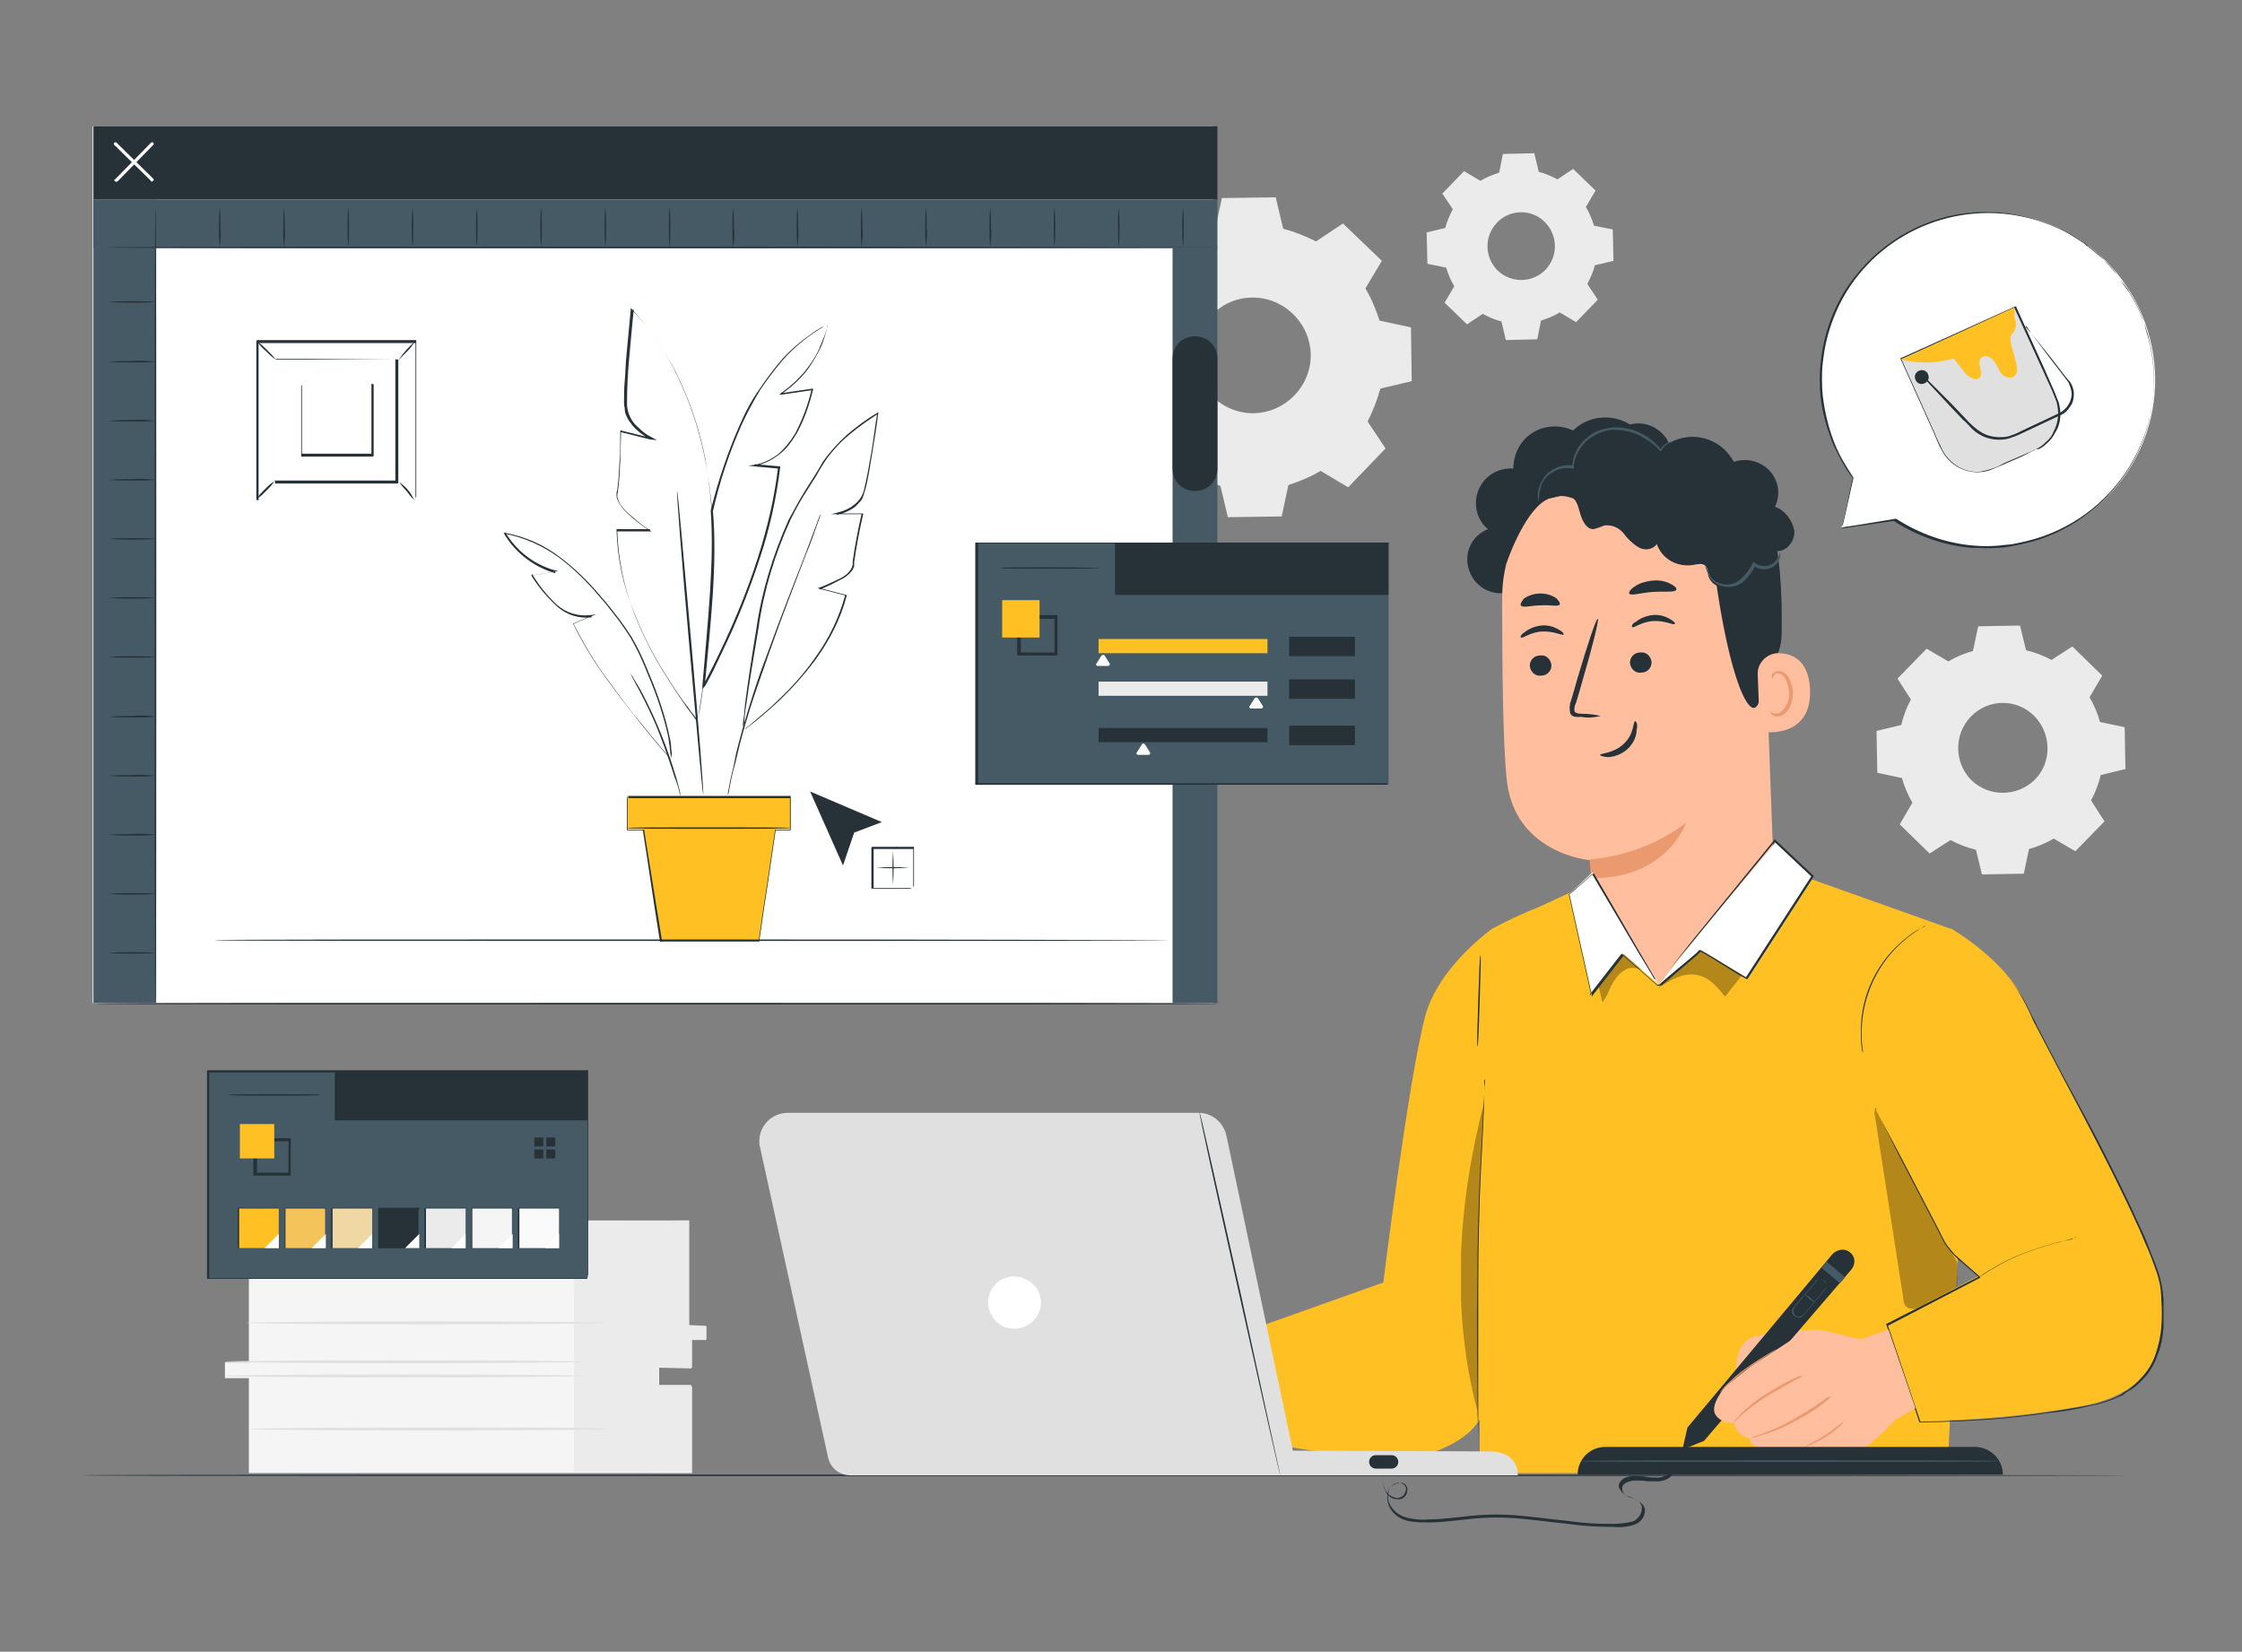 <?xml version="1.0" encoding="utf-8"?>
<!-- Generator: Adobe Illustrator 26.1.0, SVG Export Plug-In . SVG Version: 6.00 Build 0)  -->
<svg version="1.1" id="service-5" xmlns="http://www.w3.org/2000/svg" xmlns:xlink="http://www.w3.org/1999/xlink" x="0px" y="0px"
	 viewBox="0 0 300 221" style="enable-background:new 0 0 300 221;" xml:space="preserve">
<rect x="0" y="0" width="300" height="221" fill="#808080" stroke="none"/>
<style type="text/css">
	.st0{clip-path:url(#SVGID_00000067234088875982654790000010772384638758077568_);}
	.st1{fill:#F5F5F5;}
	.st2{fill:#EBEBEB;}
	.st3{clip-path:url(#SVGID_00000082334090724035863710000010702358325469843125_);}
	.st4{fill:#E0E0E0;}
	.st5{fill:#263238;}
	.st6{fill:#FFFFFF;}
	.st7{fill:#455A64;}
	.st8{fill:#FFC023;}
	.st9{fill:#F4C45B;}
	.st10{fill:#EFD8A3;}
	.st11{fill:#FAFAFA;}
	.st12{fill:#FFBE9D;}
	.st13{fill:#EB996E;}
	.st14{opacity:0.3;}
	.st15{clip-path:url(#SVGID_00000070799422192766605880000009371044476080994699_);}
	.st16{clip-path:url(#SVGID_00000005964791451260442100000007213853681829953699_);}
	.st17{clip-path:url(#SVGID_00000060005784971924299000000002023934187770497183_);}
	.st18{clip-path:url(#SVGID_00000170258488780966375300000010345794850423963038_);}
</style>
<g>
	<defs>
		<rect id="SVGID_1_" x="11" y="16.9" width="278.5" height="187.5"/>
	</defs>
	<clipPath id="SVGID_00000042007317516068118580000004934003598952452258_">
		<use xlink:href="#SVGID_1_"  style="overflow:visible;"/>
	</clipPath>
	<g id="Group_380" style="clip-path:url(#SVGID_00000042007317516068118580000004934003598952452258_);">
		<path id="Path_1210" class="st1" d="M33.3,163.3v19h-3.2v2.1h3.2v12.7h59.3v-11.6h-4.4V183h4.4v-3.8h1.9v-1.7h-2.3v-14.2H33.3z"/>
		<path id="Path_1211" class="st2" d="M76.8,163.4v33.5h15.7v-11.6h-4.4V183l4.4,0.1v-3.8h2l0-1.9l-2.3-0.1v-14L76.8,163.4z"/>
		<g id="Group_379">
			<g>
				<defs>
					<rect id="SVGID_00000102519678462779712050000000156949811849217968_" x="11" y="16.9" width="278.5" height="187.5"/>
				</defs>
				<clipPath id="SVGID_00000072991061164043399960000008977694971572552588_">
					<use xlink:href="#SVGID_00000102519678462779712050000000156949811849217968_"  style="overflow:visible;"/>
				</clipPath>
				<g id="Group_378" style="clip-path:url(#SVGID_00000072991061164043399960000008977694971572552588_);">
					<path id="Path_1212" class="st4" d="M78,184.1c0,0.1-10.7,0.2-24,0.2s-24-0.1-24-0.2c0-0.1,10.7-0.2,24-0.2S78,184,78,184.1"/>
					<path id="Path_1213" class="st4" d="M78,182.2c0,0.1-10.7,0.2-24,0.2s-24-0.1-24-0.2s10.7-0.2,24-0.2S78,182.1,78,182.2"/>
					<path id="Path_1214" class="st4" d="M81,177c0,0.1-10.7,0.2-24,0.2s-24-0.1-24-0.2s10.7-0.2,24-0.2S81,176.9,81,177"/>
					<path id="Path_1215" class="st4" d="M81.3,191.2c0,0.1-10.7,0.2-24,0.2s-24-0.1-24-0.2c0-0.1,10.7-0.2,24-0.2
						S81.3,191,81.3,191.2"/>
					<path id="Path_1216" class="st2" d="M158.3,32.6c1.3-0.8,2.8-1.4,4.3-1.9l0.9-4.2l7.2-0.1l1,4.2c1.5,0.4,3,1,4.4,1.7l3.6-2.4
						l5.2,5l-2.2,3.7c0.8,1.3,1.4,2.8,1.9,4.3l4.2,0.9l0.1,7.2l-4.2,1c-0.4,1.5-1,3-1.7,4.4l2.4,3.6l-5,5.2l-3.7-2.2
						c-1.3,0.8-2.8,1.4-4.3,1.9l-0.9,4.2l-7.2,0.1l-1-4.2c-1.5-0.4-3-1-4.4-1.7l-3.6,2.4l-5.2-5l2.2-3.7c-0.8-1.3-1.4-2.8-1.9-4.3
						l-4.2-0.9l-0.1-7.2l4.2-1c0.4-1.5,1-3,1.7-4.4l-2.4-3.6l5-5.2L158.3,32.6z M162.1,42.2c-3,3.1-2.9,7.9,0.2,10.9
						c3.1,3,7.9,2.9,10.9-0.2c3-3.1,2.9-7.9-0.2-10.9C169.9,39,165,39.1,162.1,42.2C162.1,42.2,162.1,42.2,162.1,42.2"/>
					<path id="Path_1217" class="st2" d="M198.1,24.2c0.8-0.5,1.6-0.8,2.5-1.1l0.5-2.5l4.2-0.1l0.6,2.5c0.9,0.2,1.7,0.6,2.5,1
						l2.1-1.4l3,2.9l-1.3,2.2c0.5,0.8,0.8,1.6,1.1,2.5l2.5,0.5l0.1,4.2l-2.5,0.6c-0.2,0.9-0.6,1.7-1,2.5l1.4,2.1l-2.9,3l-2.2-1.3
						c-0.8,0.5-1.6,0.8-2.5,1.1l-0.5,2.5l-4.2,0.1l-0.6-2.5c-0.9-0.2-1.7-0.6-2.5-1l-2.1,1.4l-3-2.9l1.3-2.2
						c-0.5-0.8-0.8-1.6-1.1-2.5l-2.5-0.5l-0.1-4.2l2.5-0.6c0.2-0.9,0.6-1.7,1-2.5l-1.4-2.1l2.9-3L198.1,24.2z M200.3,29.8
						c-1.7,1.8-1.7,4.6,0.1,6.4c1.8,1.7,4.6,1.7,6.4-0.1c1.7-1.8,1.7-4.6-0.1-6.4C204.9,27.9,202,28,200.3,29.8"/>
					<path id="Path_1218" class="st2" d="M260.7,88.5c1-0.6,2.2-1.1,3.3-1.4l0.7-3.3l5.6-0.1l0.8,3.3c1.2,0.3,2.3,0.7,3.4,1.3
						l2.8-1.8l4,3.9l-1.7,2.9c0.6,1,1.1,2.2,1.4,3.3l3.3,0.7l0.1,5.6l-3.3,0.8c-0.3,1.2-0.7,2.3-1.3,3.4l1.8,2.8l-3.9,4l-2.9-1.7
						c-1,0.6-2.2,1.1-3.3,1.4l-0.7,3.3l-5.6,0.1l-0.8-3.3c-1.2-0.3-2.3-0.7-3.4-1.3l-2.8,1.8l-4-3.9l1.7-2.9c-0.6-1-1.1-2.2-1.4-3.3
						l-3.3-0.7l-0.1-5.6l3.3-0.8c0.3-1.2,0.7-2.3,1.3-3.4l-1.8-2.8l3.9-4L260.7,88.5z M263.7,95.9c-2.3,2.4-2.2,6.2,0.1,8.5
						c2.4,2.3,6.2,2.2,8.5-0.1s2.2-6.2-0.1-8.5c0,0,0,0,0,0C269.8,93.4,266,93.5,263.7,95.9"/>
					<path id="Path_1219" class="st5" d="M284.4,197.4c0,0.1-61.2,0.1-136.7,0.1c-75.5,0-136.7,0-136.7-0.1s61.2-0.1,136.7-0.1
						C223.2,197.3,284.4,197.4,284.4,197.4"/>
					<rect id="Rectangle_1292" x="12.4" y="16.9" class="st6" width="149.9" height="117.3"/>
					<rect id="Rectangle_1293" x="12.5" y="16.9" class="st5" width="150.4" height="9.8"/>
					<rect id="Rectangle_1294" x="12.5" y="26.7" class="st7" width="8.4" height="107.5"/>
					<rect id="Rectangle_1295" x="12.5" y="26.7" class="st7" width="150.4" height="6.5"/>
					<path id="Path_1220" class="st6" d="M15.5,24.3c-0.1,0-0.2-0.1-0.2-0.2c0-0.1,0-0.1,0.1-0.1l4.8-4.9c0.1-0.1,0.2-0.1,0.3,0
						c0.1,0.1,0.1,0.2,0,0.3l-4.8,4.9C15.6,24.3,15.6,24.3,15.5,24.3"/>
					<path id="Path_1221" class="st6" d="M20.3,24.3c-0.1,0-0.1,0-0.1-0.1l-4.9-4.8c-0.1-0.1-0.1-0.2,0-0.3c0.1-0.1,0.2-0.1,0.3,0
						l4.9,4.8c0.1,0.1,0.1,0.2,0,0.3C20.4,24.2,20.4,24.3,20.3,24.3"/>
					<path id="Path_1222" class="st5" d="M162.1,33.1c0,0.1-33,0.1-73.8,0.1s-73.8,0-73.8-0.1s33-0.1,73.8-0.1
						S162.1,33.1,162.1,33.1"/>
					<path id="Path_1223" class="st5" d="M20.8,133.8c-0.1,0-0.1-23.7-0.1-53s0-53,0.1-53s0.1,23.7,0.1,53S20.9,133.8,20.8,133.8"/>
					<path id="Path_1224" class="st5" d="M29.4,33c-0.1-0.9-0.1-1.7-0.1-2.6c0-0.9,0-1.7,0.1-2.6c0.1,0.9,0.1,1.7,0.1,2.6
						C29.6,31.3,29.5,32.2,29.4,33"/>
					<path id="Path_1225" class="st5" d="M38,33c-0.1-0.9-0.1-1.7-0.1-2.6c0-0.9,0-1.7,0.1-2.6c0.1,0.9,0.1,1.7,0.1,2.6
						C38.2,31.3,38.1,32.2,38,33"/>
					<path id="Path_1226" class="st5" d="M46.6,33c-0.1-0.9-0.1-1.7-0.1-2.6c0-0.9,0-1.7,0.1-2.6c0.1,0.9,0.1,1.7,0.1,2.6
						C46.7,31.3,46.7,32.2,46.6,33"/>
					<path id="Path_1227" class="st5" d="M55.2,33c-0.1-0.9-0.1-1.7-0.1-2.6c0-0.9,0-1.7,0.1-2.6c0.1,0.9,0.1,1.7,0.1,2.6
						C55.3,31.3,55.3,32.2,55.2,33"/>
					<path id="Path_1228" class="st5" d="M63.8,33c-0.1-0.9-0.1-1.7-0.1-2.6c0-0.9,0-1.7,0.1-2.6c0.1,0.9,0.1,1.7,0.1,2.6
						C63.9,31.3,63.9,32.2,63.8,33"/>
					<path id="Path_1229" class="st5" d="M72.4,33c-0.1-0.9-0.1-1.7-0.1-2.6c0-0.9,0-1.7,0.1-2.6c0.1,0.9,0.1,1.7,0.1,2.6
						C72.5,31.3,72.5,32.2,72.4,33"/>
					<path id="Path_1230" class="st5" d="M81,33c-0.1-0.9-0.1-1.7-0.1-2.6c0-0.9,0-1.7,0.1-2.6c0.1,0.9,0.1,1.7,0.1,2.6
						C81.1,31.3,81.1,32.2,81,33"/>
					<path id="Path_1231" class="st5" d="M89.6,33c-0.1-0.9-0.1-1.7-0.1-2.6c0-0.9,0-1.7,0.1-2.6c0.1,0.9,0.1,1.7,0.1,2.6
						C89.7,31.3,89.7,32.2,89.6,33"/>
					<path id="Path_1232" class="st5" d="M98.1,33C98,32.2,98,31.3,98,30.4c0-0.9,0-1.7,0.1-2.6c0.1,0.9,0.1,1.7,0.1,2.6
						C98.3,31.3,98.3,32.2,98.1,33"/>
					<path id="Path_1233" class="st5" d="M106.7,33c-0.1-0.9-0.1-1.7-0.1-2.6c0-0.9,0-1.7,0.1-2.6c0.1,0.9,0.1,1.7,0.1,2.6
						C106.9,31.3,106.8,32.2,106.7,33"/>
					<path id="Path_1234" class="st5" d="M115.3,33c-0.1-0.9-0.1-1.7-0.1-2.6c0-0.9,0-1.7,0.1-2.6c0.1,0.9,0.1,1.7,0.1,2.6
						C115.5,31.3,115.4,32.2,115.3,33"/>
					<path id="Path_1235" class="st5" d="M123.9,33c-0.1-0.9-0.1-1.7-0.1-2.6c0-0.9,0-1.7,0.1-2.6c0.1,0.9,0.1,1.7,0.1,2.6
						C124.1,31.3,124,32.2,123.9,33"/>
					<path id="Path_1236" class="st5" d="M132.5,33c-0.1-0.9-0.1-1.7-0.1-2.6c0-0.9,0-1.7,0.1-2.6c0.1,0.9,0.1,1.7,0.1,2.6
						C132.7,31.3,132.6,32.2,132.5,33"/>
					<path id="Path_1237" class="st5" d="M141.1,33c-0.1-0.9-0.1-1.7-0.1-2.6c0-0.9,0-1.7,0.1-2.6c0.1,0.9,0.1,1.7,0.1,2.6
						C141.2,31.3,141.2,32.2,141.1,33"/>
					<path id="Path_1238" class="st5" d="M149.7,33c-0.1-0.9-0.1-1.7-0.1-2.6c0-0.9,0-1.7,0.1-2.6c0.1,0.9,0.1,1.7,0.1,2.6
						C149.8,31.3,149.8,32.2,149.7,33"/>
					<path id="Path_1239" class="st5" d="M158.3,33c-0.1-0.9-0.1-1.7-0.1-2.6c0-0.9,0-1.7,0.1-2.6c0.1,0.9,0.1,1.7,0.1,2.6
						C158.4,31.3,158.4,32.2,158.3,33"/>
					<path id="Path_1240" class="st5" d="M20.8,40.4c-1,0.1-2.1,0.1-3.1,0.1c-1,0-2.1,0-3.1-0.1c1-0.1,2.1-0.1,3.1-0.1
						C18.7,40.3,19.8,40.3,20.8,40.4"/>
					<path id="Path_1241" class="st5" d="M20.8,48.4c-1,0.1-2.1,0.1-3.1,0.1c-1,0-2.1,0-3.1-0.1c1-0.1,2.1-0.1,3.1-0.1
						C18.7,48.2,19.8,48.3,20.8,48.4"/>
					<path id="Path_1242" class="st5" d="M20.8,56.3c-1,0.1-2.1,0.1-3.1,0.1c-1,0-2.1,0-3.1-0.1c1-0.1,2.1-0.1,3.1-0.1
						C18.7,56.1,19.8,56.2,20.8,56.3"/>
					<path id="Path_1243" class="st5" d="M20.8,64.2c-1,0.1-2.1,0.1-3.1,0.1c-1,0-2.1,0-3.1-0.1c1-0.1,2.1-0.1,3.1-0.1
						C18.7,64,19.8,64.1,20.8,64.2"/>
					<path id="Path_1244" class="st5" d="M20.8,72.1c-1,0.1-2.1,0.1-3.1,0.1c-1,0-2.1,0-3.1-0.1c1-0.1,2.1-0.1,3.1-0.1
						C18.7,72,19.8,72,20.8,72.1"/>
					<path id="Path_1245" class="st5" d="M20.8,80c-1,0.1-2.1,0.1-3.1,0.1c-1,0-2.1,0-3.1-0.1c1-0.1,2.1-0.1,3.1-0.1
						C18.7,79.9,19.8,79.9,20.8,80"/>
					<path id="Path_1246" class="st5" d="M20.8,87.9c-1,0.1-2.1,0.1-3.1,0.1c-1,0-2.1,0-3.1-0.1c1-0.1,2.1-0.1,3.1-0.1
						C18.7,87.8,19.8,87.8,20.8,87.9"/>
					<path id="Path_1247" class="st5" d="M20.8,95.9c-1,0.1-2.1,0.1-3.1,0.1c-1,0-2.1,0-3.1-0.1c1-0.1,2.1-0.1,3.1-0.1
						C18.7,95.7,19.8,95.7,20.8,95.9"/>
					<path id="Path_1248" class="st5" d="M20.8,103.8c-1,0.1-2.1,0.1-3.1,0.1c-1,0-2.1,0-3.1-0.1c1-0.1,2.1-0.1,3.1-0.1
						C18.7,103.6,19.8,103.7,20.8,103.8"/>
					<path id="Path_1249" class="st5" d="M20.8,111.7c-1,0.1-2.1,0.1-3.1,0.1c-1,0-2.1,0-3.1-0.1c1-0.1,2.1-0.1,3.1-0.1
						C18.7,111.5,19.8,111.6,20.8,111.7"/>
					<path id="Path_1250" class="st5" d="M20.8,119.6c-1,0.1-2.1,0.1-3.1,0.1c-1,0-2.1,0-3.1-0.1c1-0.1,2.1-0.1,3.1-0.1
						C18.7,119.5,19.8,119.5,20.8,119.6"/>
					<path id="Path_1251" class="st5" d="M20.8,127.5c-1,0.1-2.1,0.1-3.1,0.1c-1,0-2.1,0-3.1-0.1c1-0.1,2.1-0.1,3.1-0.1
						C18.7,127.4,19.8,127.4,20.8,127.5"/>
					<path id="Path_1252" class="st5" d="M110.7,43.4c0,0,0,0.1,0,0.2c0,0.1-0.1,0.3-0.1,0.6c-0.2,0.7-0.4,1.4-0.7,2.1
						c-0.5,1.1-1.1,2.1-1.8,3.1c-1,1.3-2.2,2.4-3.5,3.3l0-0.1l4.1-0.6l0.1,0l0,0.1c-0.5,2.1-1.2,4.1-2.2,5.9c-0.6,1-1.3,2-2.2,2.7
						c-1,0.8-2.1,1.4-3.4,1.6l0-0.2l3.3,0.3l0.1,0l0,0.1c-0.5,4.1-1.4,8.2-2.7,12.1c-1.4,4.3-3.1,8.6-5.1,12.7
						c-0.7,1.5-1.4,3-2.2,4.4L94,92.2l0-0.6c0.7-8.5,1.6-16.4,1.1-23.3v0v0c1-4,2.3-7.9,4-11.7c0.7-1.6,1.5-3.1,2.5-4.5
						c0.8-1.2,1.7-2.4,2.6-3.5c1.3-1.6,2.9-2.9,4.6-4.1c0.3-0.2,0.6-0.4,0.8-0.5c0.2-0.1,0.4-0.3,0.6-0.3L110.7,43.4l-0.5,0.3
						c-0.3,0.2-0.8,0.5-1.4,0.9c-1.7,1.2-3.2,2.5-4.5,4.1c-0.9,1.1-1.8,2.3-2.6,3.5c-0.9,1.5-1.7,3-2.4,4.5c-1.7,3.8-3,7.7-3.9,11.7
						v0c0.6,7-0.3,14.9-1.1,23.4l-0.2-0.1c0.7-1.4,1.5-2.9,2.2-4.4c4.1-8.5,6.9-17,7.8-24.7l0.1,0.1l-3.3-0.3l-0.8-0.1l0.8-0.1
						c1.2-0.2,2.3-0.7,3.3-1.5c0.9-0.8,1.6-1.7,2.2-2.7c1-1.9,1.7-3.8,2.2-5.9l0.1,0.1l-4.1,0.6l-0.3,0l0.2-0.2
						c1.3-0.9,2.5-2,3.5-3.3c0.7-0.9,1.4-2,1.8-3.1c0.3-0.7,0.6-1.4,0.8-2.1L110.7,43.4"/>
					<path id="Path_1253" class="st5" d="M93.3,96.3c0-0.1,0.1-0.2,0.1-0.3c0.1-0.2,0.1-0.5,0.2-0.8c0.1-0.7,0.3-1.8,0.5-3.3
						c0.3-2.9,0.7-7,1.1-12.2c0.5-6.1,0.2-12.2-0.8-18.2c-0.7-3.6-1.8-7-3.3-10.3c-0.8-1.8-1.7-3.4-2.8-5c-1.1-1.7-2.3-3.2-3.7-4.7
						l0.2-0.1c-0.2,2-0.4,4.2-0.6,6.4c-0.2,2.1-0.3,4.2-0.3,6.2c0,1,0.4,2,1,2.7c0.7,0.7,1.4,1.4,2.3,1.8l0.7,0.4L87,58.8l-4-1
						l0.1-0.1c0,1.3-0.1,2.7-0.1,4c-0.1,1.3-0.1,2.6-0.3,3.9c0,0.2,0,0.3-0.1,0.5c0,0.1,0,0.3,0,0.4c0.1,0.3,0.2,0.6,0.3,0.8
						c0.3,0.5,0.7,1,1.2,1.4c0.9,0.8,1.8,1.6,2.8,2.2l0.3,0.2h-0.3h-4.4l0.1-0.1c0.1,3.8,0.9,7.6,2.3,11.2c1.1,2.7,2.4,5.4,4,7.9
						c1.3,2.1,2.4,3.7,3.1,4.7c0.4,0.5,0.7,0.9,0.9,1.2l0.2,0.3C93.3,96.3,93.3,96.3,93.3,96.3C93.3,96.3,93.3,96.3,93.3,96.3
						L93,95.9c-0.2-0.3-0.5-0.6-0.9-1.2c-0.8-1-1.9-2.6-3.2-4.7c-1.6-2.5-2.9-5.2-4-7.9c-1.5-3.6-2.3-7.4-2.4-11.2v-0.1h0.1h4.4
						L86.9,71c-1-0.7-2-1.4-2.8-2.2c-0.5-0.4-0.9-0.9-1.2-1.4c-0.2-0.3-0.3-0.6-0.4-0.9c0-0.2,0-0.3,0-0.5c0-0.2,0.1-0.3,0.1-0.5
						c0.2-1.3,0.2-2.5,0.3-3.8c0.1-1.3,0.1-2.6,0.1-4v-0.1l0.1,0l4,1L87,58.8c-0.9-0.5-1.7-1.1-2.4-1.9c-0.3-0.4-0.6-0.8-0.8-1.3
						c-0.1-0.2-0.2-0.5-0.2-0.8c0-0.3-0.1-0.5-0.1-0.8c0-1,0-2.1,0.1-3.1s0.1-2.1,0.2-3.1c0.2-2.2,0.4-4.3,0.6-6.4l0-0.2l0.2,0.2
						c1.3,1.5,2.6,3.1,3.7,4.8c1.1,1.6,2,3.3,2.8,5.1c1.5,3.3,2.6,6.8,3.3,10.4c1.1,6,1.4,12.2,0.8,18.3c-0.4,5.2-0.8,9.3-1.2,12.2
						c-0.2,1.4-0.4,2.5-0.5,3.3c-0.1,0.4-0.1,0.6-0.2,0.8C93.4,96.2,93.3,96.2,93.3,96.3"/>
					<path id="Path_1254" class="st5" d="M99.4,97.8c0-0.1,0-0.2,0-0.2c0-0.2,0-0.4,0-0.7c0.1-0.6,0.2-1.5,0.3-2.7
						c0.3-2.4,0.8-5.8,1.5-10c0.7-5,2.2-9.9,4.3-14.6c0.7-1.3,1.4-2.6,2.2-3.9l1.2-1.9c0.4-0.6,0.8-1.3,1.2-2c0.9-1.3,2-2.5,3.2-3.6
						c1.3-1.1,2.6-2.1,4-2.9l0.2-0.1l0,0.2c-0.2,1.7-0.5,3.5-0.8,5.3c-0.3,1.7-0.5,3.4-1,5.1c-0.1,0.2-0.1,0.4-0.2,0.6l-0.1,0.3
						c-0.1,0.1-0.1,0.2-0.2,0.3c-0.3,0.3-0.6,0.7-0.9,0.9c-0.7,0.5-1.5,0.8-2.3,1l0-0.2l3.4,0h0.1l0,0.1c-0.5,2.2-0.9,4.3-1.2,6.4
						c0,0.1,0,0.3,0,0.4c0,0.1,0,0.3-0.1,0.4c-0.1,0.3-0.3,0.5-0.5,0.7c-0.4,0.4-0.8,0.7-1.3,0.9c-0.9,0.5-1.8,0.9-2.7,1.3l0-0.2
						l3.5,0.9l0.1,0l0,0.1c-0.8,3.1-2.3,6-4.2,8.6c-1.5,2-3.1,3.8-4.9,5.5c-1.5,1.4-2.7,2.4-3.6,3.1c-0.4,0.3-0.8,0.6-1,0.7
						L99.4,97.8C99.4,97.8,99.3,97.8,99.4,97.8L99.4,97.8l0.3-0.3c0.2-0.2,0.6-0.4,1-0.8c0.8-0.7,2.1-1.7,3.5-3.1
						c1.8-1.7,3.4-3.5,4.8-5.5c1.9-2.6,3.3-5.5,4.1-8.5l0.1,0.1l-3.5-0.9l-0.3-0.1l0.3-0.1c0.9-0.3,1.8-0.8,2.7-1.2
						c0.4-0.2,0.9-0.5,1.2-0.9c0.2-0.2,0.3-0.4,0.4-0.6c0-0.1,0.1-0.2,0.1-0.4c0-0.1,0-0.3,0-0.4c0.3-2.1,0.7-4.2,1.2-6.4l0.1,0.1
						l-3.4,0l-0.8,0l0.8-0.2c0.8-0.2,1.6-0.5,2.2-1c0.3-0.2,0.6-0.5,0.9-0.9c0.2-0.3,0.4-0.7,0.5-1.1c0.4-1.6,0.7-3.4,1-5.1
						c0.3-1.8,0.5-3.6,0.8-5.3l0.2,0.1c-1.4,0.9-2.7,1.8-4,2.9c-1.2,1-2.3,2.2-3.2,3.5c-0.4,0.6-0.8,1.3-1.2,2l-1.2,1.9
						c-0.8,1.2-1.5,2.5-2.2,3.9c-2.1,4.6-3.6,9.5-4.3,14.5c-0.7,4.2-1.3,7.7-1.6,10c-0.2,1.2-0.3,2.1-0.3,2.7
						C99.3,97.5,99.3,97.8,99.4,97.8"/>
					<path id="Path_1255" class="st5" d="M89.8,101.6c0-0.1,0-0.3-0.1-0.8c0-0.3-0.1-0.6-0.1-1c-0.1-0.4-0.1-0.8-0.2-1.3
						c-0.6-2.7-1.5-5.4-2.6-8c-0.3-0.8-0.7-1.7-1.1-2.6c-0.4-0.9-0.9-1.8-1.4-2.7c-0.6-0.9-1.2-1.8-1.9-2.7
						c-0.7-0.9-1.4-1.8-2.2-2.7c-1.6-1.9-3.4-3.7-5.4-5.2c-2.2-1.6-4.7-2.7-7.3-3.2l0.1-0.2c1.5,2.5,3.8,4.3,6.6,5.1l0.5,0.1
						l-0.5,0.1l-3.1,0.5l0.1-0.2c0.9,1.5,2,2.9,3.3,4.1c1.2,1.1,2.9,1.6,4.5,1.4l0.8-0.1l-0.8,0.3l-2.3,1l0-0.1
						c1.4,2.7,2.9,5.3,4.8,7.8c1.6,2.2,3,4.1,4.3,5.6c1.2,1.5,2.2,2.7,2.9,3.5l0.8,0.9C89.7,101.5,89.8,101.6,89.8,101.6
						c0,0-0.1-0.1-0.3-0.3l-0.8-0.9c-0.7-0.8-1.7-2-2.9-3.5c-1.2-1.5-2.7-3.4-4.3-5.6c-1.8-2.4-3.4-5-4.8-7.8l0-0.1l0.1,0l2.3-1
						l0.1,0.2c-1.7,0.2-3.4-0.3-4.7-1.5c-1.3-1.2-2.5-2.6-3.4-4.1L71,77l0.2,0l3.1-0.5l0,0.2c-2.8-0.8-5.3-2.7-6.8-5.2l-0.1-0.2
						l0.2,0c2.7,0.5,5.2,1.6,7.4,3.3c2,1.5,3.8,3.3,5.4,5.2c0.8,0.9,1.5,1.8,2.2,2.7c0.7,0.9,1.3,1.8,1.9,2.7c0.5,0.9,1,1.8,1.4,2.7
						c0.4,0.9,0.8,1.8,1.1,2.6c1.1,2.6,2,5.3,2.6,8.1c0.1,0.5,0.2,0.9,0.2,1.3c0,0.4,0.1,0.7,0.1,1
						C89.8,101.3,89.8,101.5,89.8,101.6"/>
					<path id="Path_1256" class="st8" d="M84,106.5v4.4h2.1l2.4,14.9h13.1l2.2-14.9h2v-4.4H84z"/>
					<path id="Path_1257" class="st5" d="M84,106.5C84,106.5,84.1,106.5,84,106.5l0.4,0l1.2,0l4.4,0l15.7,0h0.1v0.1
						c0,1.4,0,2.9,0,4.4v0.1h-0.1h-2l0.1-0.1c-0.5,3.3-1,7-1.6,10.7c-0.2,1.4-0.4,2.8-0.6,4.2l0,0.1h-0.1l-13.1,0h-0.1l0-0.1
						c-1-6.1-1.7-11.3-2.3-14.9l0.1,0.1l-2.1,0h-0.1v-0.1c0-1.4,0-2.6,0-3.3c0-0.4,0-0.6,0-0.8S84,106.5,84,106.5c0,0,0,0.1,0,0.3
						s0,0.5,0,0.9c0,0.8,0,1.9,0,3.3l0,0l2.1,0h0.1l0,0.1l2.4,14.9l-0.1-0.1l13.1,0l-0.1,0.1c0.2-1.4,0.4-2.8,0.6-4.2
						c0.6-3.7,1.1-7.4,1.6-10.7l0-0.1h0.1h2l-0.1,0.1c0-1.5,0-3,0-4.4l0.1,0.1l-15.7,0l-4.5,0l-1.2,0l-0.3,0
						C84.1,106.5,84,106.5,84,106.5"/>
					<path id="Path_1258" class="st5" d="M156.3,125.8c0,0.1-28.6,0.1-63.8,0.1s-63.8,0-63.8-0.1s28.6-0.1,63.8-0.1
						S156.3,125.8,156.3,125.8"/>
					<path id="Path_1259" class="st5" d="M109.8,68.8c0,0,0,0.1,0,0.1l-0.1,0.3l-0.4,1.1c-0.3,0.9-0.8,2.3-1.5,4
						c-1.3,3.4-3.1,8-4.9,13.1c-0.9,2.6-1.8,5.1-2.5,7.3c-0.7,2.3-1.3,4.3-1.7,6.1c-0.2,0.9-0.4,1.7-0.6,2.4
						c-0.2,0.7-0.3,1.3-0.4,1.8l-0.2,1.1l-0.1,0.3c0,0,0,0.1,0,0.1c0,0,0-0.1,0-0.1l0-0.3l0.2-1.1c0.1-0.5,0.2-1.1,0.4-1.8
						s0.3-1.5,0.5-2.4c0.4-1.7,1-3.8,1.7-6.1c0.7-2.3,1.5-4.7,2.5-7.3c1.9-5.2,3.7-9.8,5-13.1l1.5-4l0.4-1.1L109.8,68.8
						C109.8,68.8,109.8,68.8,109.8,68.8"/>
					<path id="Path_1260" class="st5" d="M90.6,65.7c0.1,0,0.9,9.1,1.9,20.3c1,11.2,1.7,20.3,1.6,20.3c-0.1,0-0.9-9.1-1.9-20.3
						S90.5,65.7,90.6,65.7"/>
					<path id="Path_1261" class="st5" d="M91.1,106.6c-0.1-0.2-0.2-0.4-0.2-0.7c-0.1-0.4-0.3-1.1-0.6-1.8c-0.5-1.6-1.2-3.7-2.1-6
						c-0.9-2.3-1.9-4.3-2.7-5.8c-0.4-0.7-0.7-1.3-0.9-1.7c-0.1-0.2-0.2-0.4-0.3-0.6c0.1,0.2,0.3,0.4,0.4,0.6c0.2,0.4,0.6,1,1,1.7
						c2,3.7,3.6,7.7,4.8,11.8c0.2,0.8,0.4,1.4,0.5,1.9C91,106.1,91,106.3,91.1,106.6"/>
					<path id="Path_1262" class="st5" d="M105.7,110.8c0,0.1-4.9,0.1-10.9,0.1s-10.9,0-10.9-0.1s4.9-0.1,10.9-0.1
						S105.7,110.7,105.7,110.8"/>
					<path id="Path_1263" class="st5" d="M108.4,105.9l4.4,9.9l1.5-4.4l3.7-1.4L108.4,105.9z"/>
					<rect id="Rectangle_1296" x="116.7" y="113.4" class="st6" width="5.5" height="5.5"/>
					<path id="Path_1264" class="st5" d="M122.2,118.9c0-0.1,0-0.3,0-0.4c0-0.3,0-0.7,0-1.1c0-1,0-2.3,0-3.9l0.1,0.1l-5.5,0l0.1-0.1
						v0.7c0,0.2,0,0.5,0,0.7c0,0.5,0,1,0,1.4c0,0.9,0,1.8,0,2.6l-0.1-0.1l3.9,0l1.1,0C121.9,118.9,122.1,118.9,122.2,118.9
						c-0.1,0-0.2,0-0.4,0l-1.1,0l-4,0h-0.1v-0.1c0-0.8,0-1.7,0-2.6c0-0.5,0-0.9,0-1.4c0-0.2,0-0.5,0-0.7v-0.7l0.1-0.1l5.5,0h0.1v0.1
						c0,1.6,0,3,0,4c0,0.5,0,0.8,0,1.1C122.2,118.6,122.2,118.8,122.2,118.9"/>
					<path id="Path_1265" class="st5" d="M119.5,118.4c-0.1-1.5-0.1-3,0-4.5C119.6,115.4,119.6,116.9,119.5,118.4"/>
					<path id="Path_1266" class="st5" d="M121.7,116.1c-1.5,0.1-3,0.1-4.5,0C118.7,116,120.2,116,121.7,116.1"/>
					<rect id="Rectangle_1297" x="156.9" y="33.1" class="st7" width="6" height="101.1"/>
					<path id="Path_1267" class="st5" d="M159.9,65.7L159.9,65.7c-1.7,0-3-1.3-3-3c0,0,0,0,0,0V48c0-1.7,1.3-3,3-3c1.7,0,3,1.3,3,3
						c0,0,0,0,0,0v14.7C162.9,64.4,161.6,65.7,159.9,65.7L159.9,65.7"/>
					<path id="Path_1268" class="st5" d="M55.6,66.9c0,0,0-0.1,0-0.1c0-0.1,0-0.2,0-0.3c0-0.3,0-0.6,0-1.1c0-1,0-2.5,0-4.3
						c0-3.7,0-9,0-15.3l0.1,0.1l-21.2,0c0,0,0.2-0.2,0.1-0.1v2.9c0,1,0,1.9,0,2.8c0,1.9,0,3.7,0,5.5c0,3.6,0,6.9,0,10l-0.1-0.1
						l15.3,0l4.3,0l1.1,0l0.3,0C55.6,66.8,55.6,66.9,55.6,66.9C55.6,66.9,55.6,66.9,55.6,66.9l-0.4,0l-1.1,0l-4.3,0l-15.4,0h-0.1
						v-0.1c0-3.1,0-6.4,0-10c0-1.8,0-3.6,0-5.5c0-0.9,0-1.9,0-2.8v-2.9c-0.1,0.1,0.1-0.1,0.1-0.1l21.2,0h0.1v0.1
						c0,6.4,0,11.7,0,15.4c0,1.8,0,3.3,0,4.3c0,0.5,0,0.9,0,1.1C55.6,66.6,55.6,66.7,55.6,66.9C55.6,66.8,55.6,66.8,55.6,66.9"/>
					<path id="Path_1269" class="st5" d="M36.8,48.1C36.9,48.1,36.9,48.1,36.8,48.1l0.3,0l0.9,0l3.3,0l11.9,0h0.1v0.1
						c0,4.8,0,10.4,0,16.4c0,0-0.2,0.2-0.1,0.1h-4.4h-4.2l-7.7,0h-0.1v-0.1c0-4.9,0-9,0-11.9c0-1.4,0-2.5,0-3.3c0-0.4,0-0.7,0-0.9
						C36.8,48.3,36.8,48.2,36.8,48.1C36.8,48.1,36.8,48.1,36.8,48.1C36.8,48.1,36.8,48.1,36.8,48.1c0,0.1,0,0.2,0,0.3
						c0,0.2,0,0.5,0,0.9c0,0.8,0,1.9,0,3.3c0,2.9,0,6.9,0,11.8l-0.1-0.1l7.7,0h4.2h4.4c0.1-0.1-0.1,0.1-0.1,0.1c0-6,0-11.6,0-16.4
						l0.1,0.1l-11.8-0.1l-3.3,0l-0.9,0L36.8,48.1C36.9,48.1,36.9,48.1,36.8,48.1"/>
					<path id="Path_1270" class="st5" d="M34.4,45.7c0.5,0.3,0.9,0.7,1.3,1.1c0.4,0.4,0.8,0.8,1.2,1.3c-0.5-0.3-0.9-0.7-1.3-1.1
						C35.1,46.6,34.7,46.1,34.4,45.7"/>
					<path id="Path_1271" class="st5" d="M55.5,45.7c-0.3,0.5-0.6,0.9-1,1.3c-0.4,0.4-0.8,0.8-1.2,1.2
						C53.9,47.3,54.7,46.4,55.5,45.7"/>
					<path id="Path_1272" class="st5" d="M55.4,66.9c-0.4-0.4-0.7-0.8-1-1.2c-0.4-0.4-0.7-0.8-1-1.2C54.3,65.1,55,65.9,55.4,66.9"/>
					<path id="Path_1273" class="st5" d="M36.7,64.4c-0.3,0.5-0.7,0.9-1.1,1.3c-0.4,0.4-0.8,0.8-1.3,1.1c0.3-0.5,0.7-0.9,1.1-1.3
						C35.8,65.1,36.2,64.7,36.7,64.4"/>
					<path id="Path_1274" class="st5" d="M40.4,51.4c0.1,0,0.1,0,0.2,0l0.5,0l1.9,0l6.9,0H50v0.1c0,2.8,0,6,0,9.5
						c0,0-0.2,0.2-0.1,0.1h-2.6h-2.4l-4.5,0h-0.1v-0.1c0-2.8,0-5.2,0-6.9c0-0.8,0-1.5,0-1.9c0-0.2,0-0.4,0-0.5
						C40.4,51.5,40.4,51.4,40.4,51.4c0,0.1,0,0.1,0,0.2c0,0.1,0,0.3,0,0.5c0,0.5,0,1.1,0,1.9c0,1.7,0,4,0,6.8l-0.1-0.1l4.5,0h2.4
						h2.6c0.1-0.1-0.1,0.1-0.1,0.1c0-3.5,0-6.7,0-9.5l0.1,0.1l-6.8,0l-1.9,0l-0.5,0C40.5,51.4,40.5,51.4,40.4,51.4"/>
					<path id="Path_1275" class="st5" d="M162.9,134.3c0,0.1-33.6,0.1-75,0.1c-41.4,0-75,0-75-0.1c0-0.1,33.6-0.1,75-0.1
						C129.3,134.2,162.9,134.2,162.9,134.3"/>
					<rect id="Rectangle_1298" x="130.7" y="72.6" class="st7" width="55.1" height="32.3"/>
					<path id="Path_1276" class="st5" d="M185.8,105c0,0,0-0.2,0-0.6c0-0.4,0-1,0-1.7c0-1.5,0-3.7,0-6.5c0-5.6,0-13.7,0-23.6
						l0.1,0.1l-55.1,0l0,0l0.1-0.1c0,11.5,0,22.4,0,32.3l-0.1-0.1l39.6,0l11.4,0l3,0l0.8,0C185.7,105,185.8,105,185.8,105
						c0,0-0.1,0-0.3,0l-0.8,0l-3,0l-11.4,0l-39.7,0h-0.1V105c0-10,0-20.9,0-32.3v-0.1h0.1l55.1,0h0.1v0.1c0,9.9,0,18,0,23.6
						c0,2.8,0,5,0,6.5c0,0.7,0,1.3,0,1.7C185.8,104.8,185.8,105,185.8,105"/>
					<path id="Path_1277" class="st5" d="M141.5,87.7h-5.4v-5.4h5.4V87.7z M136.6,87.3h4.5v-4.5h-4.5L136.6,87.3z"/>
					<rect id="Rectangle_1299" x="149.2" y="72.6" class="st5" width="36.6" height="7"/>
					<path id="Path_1278" class="st5" d="M147.1,76c0,0.1-2.9,0.1-6.6,0.1s-6.6,0-6.6-0.1s2.9-0.1,6.6-0.1S147.1,76,147.1,76"/>
					<rect id="Rectangle_1300" x="134.1" y="80.3" class="st8" width="5" height="5"/>
					<rect id="Rectangle_1301" x="147" y="85.5" class="st8" width="22.6" height="1.9"/>
					<path id="Path_1279" class="st6" d="M147.4,87.7l-0.7,1.1c-0.1,0.1,0,0.2,0.1,0.3c0,0,0.1,0,0.1,0h1.4c0.1,0,0.2-0.1,0.2-0.2
						c0,0,0-0.1,0-0.1l-0.7-1.1C147.7,87.6,147.6,87.6,147.4,87.7C147.4,87.7,147.4,87.7,147.4,87.7"/>
					<rect id="Rectangle_1302" x="147" y="91.2" class="st2" width="22.6" height="1.9"/>
					<path id="Path_1280" class="st6" d="M167.9,93.4l-0.7,1.1c-0.1,0.1,0,0.2,0.1,0.3c0,0,0.1,0,0.1,0h1.4c0.1,0,0.2-0.1,0.2-0.2
						c0,0,0-0.1,0-0.1l-0.7-1.1C168.2,93.3,168.1,93.3,167.9,93.4C168,93.4,168,93.4,167.9,93.4"/>
					<rect id="Rectangle_1303" x="147" y="97.4" class="st5" width="22.6" height="1.9"/>
					<path id="Path_1281" class="st6" d="M152.8,99.6l-0.7,1.1c-0.1,0.1,0,0.2,0.1,0.3c0,0,0.1,0,0.1,0h1.4c0.1,0,0.2-0.1,0.2-0.2
						c0,0,0-0.1,0-0.1l-0.7-1.1C153.1,99.5,152.9,99.4,152.8,99.6C152.8,99.5,152.8,99.5,152.8,99.6"/>
					<rect id="Rectangle_1304" x="172.5" y="85.2" class="st5" width="8.8" height="2.6"/>
					<rect id="Rectangle_1305" x="172.5" y="90.9" class="st5" width="8.8" height="2.6"/>
					<rect id="Rectangle_1306" x="172.5" y="97.1" class="st5" width="8.8" height="2.6"/>
					<rect id="Rectangle_1307" x="27.8" y="143.4" class="st7" width="50.8" height="27.7"/>
					<path id="Path_1282" class="st5" d="M78.6,171.1c0,0,0-0.2,0-0.5s0-0.8,0-1.5c0-1.3,0-3.1,0-5.5c0-4.8,0-11.7,0-20.2l0.1,0.1
						l-50.8,0l0,0l0.1-0.1c0,9.8,0,19.2,0,27.7l-0.1-0.1l36.6,0l10.5,0l2.8,0l0.7,0C78.5,171.1,78.6,171.1,78.6,171.1
						c0,0-0.1,0-0.2,0l-0.7,0l-2.8,0l-10.5,0l-36.6,0h-0.1v-0.1c0-8.6,0-17.9,0-27.7v-0.1h0.1l50.8,0h0.1v0.1c0,8.5,0,15.5,0,20.3
						c0,2.4,0,4.3,0,5.5c0,0.6,0,1.1,0,1.4C78.6,170.9,78.6,171.1,78.6,171.1"/>
					<path id="Path_1283" class="st5" d="M38.9,157.3h-5v-5h5V157.3z M34.4,156.9h4.2v-4.2h-4.2V156.9z"/>
					<path id="Path_1284" class="st5" d="M37.3,167c0-0.1,0-0.3,0-0.4c0-0.3,0-0.6,0-1.1c0-1,0-2.3,0-3.8l0.1,0.1l-5.3,0l0.1-0.1
						v0.7c0,0.2,0,0.5,0,0.7c0,0.5,0,0.9,0,1.4c0,0.9,0,1.7,0,2.5l-0.1-0.1l3.8,0l1.1,0C37.1,167,37.2,167,37.3,167
						c-0.1,0-0.2,0-0.4,0l-1.1,0l-3.9,0h-0.1V167c0-0.8,0-1.6,0-2.5c0-0.4,0-0.9,0-1.4c0-0.2,0-0.5,0-0.7v-0.7l0.1-0.1l5.3,0h0.1
						v0.1c0,1.6,0,2.9,0,3.9c0,0.4,0,0.8,0,1.1C37.4,166.8,37.4,166.9,37.3,167"/>
					<rect id="Rectangle_1308" x="44.8" y="143.4" class="st5" width="33.8" height="6.5"/>
					<path id="Path_1285" class="st5" d="M42.8,146.5c0,0.1-2.7,0.1-6.1,0.1c-3.4,0-6.1,0-6.1-0.1s2.7-0.1,6.1-0.1
						C40.1,146.4,42.8,146.4,42.8,146.5"/>
					<rect id="Rectangle_1309" x="32.1" y="150.4" class="st8" width="4.6" height="4.6"/>
					<rect id="Rectangle_1310" x="32" y="161.7" class="st8" width="5.3" height="5.3"/>
					<path id="Path_1286" class="st6" d="M37.3,165.1v1.9h-1.9L37.3,165.1z"/>
					<path id="Path_1287" class="st5" d="M43.6,167c0-0.1,0-0.3,0-0.4c0-0.3,0-0.6,0-1.1c0-1,0-2.3,0-3.8l0.1,0.1l-5.3,0l0.1-0.1
						v0.7c0,0.2,0,0.5,0,0.7c0,0.5,0,0.9,0,1.4c0,0.9,0,1.7,0,2.5l-0.1-0.1l3.8,0l1.1,0C43.3,167,43.4,167,43.6,167
						c-0.1,0-0.2,0-0.4,0l-1.1,0l-3.9,0h-0.1V167c0-0.8,0-1.6,0-2.5c0-0.4,0-0.9,0-1.4c0-0.2,0-0.5,0-0.7v-0.7l0.1-0.1l5.3,0h0.1
						v0.1c0,1.6,0,2.9,0,3.9c0,0.4,0,0.8,0,1.1C43.6,166.8,43.6,166.9,43.6,167"/>
					<rect id="Rectangle_1311" x="38.2" y="161.7" class="st9" width="5.3" height="5.3"/>
					<path id="Path_1288" class="st6" d="M43.6,165.1v1.9h-1.9L43.6,165.1z"/>
					<path id="Path_1289" class="st5" d="M49.8,167c0-0.1,0-0.3,0-0.4c0-0.3,0-0.6,0-1.1c0-1,0-2.3,0-3.8l0.1,0.1l-5.3,0
						c0,0,0.2-0.2,0.1-0.1v0.7c0,0.2,0,0.5,0,0.7c0,0.5,0,0.9,0,1.4c0,0.9,0,1.7,0,2.5l-0.1-0.1l3.8,0l1.1,0
						C49.6,167,49.7,167,49.8,167c-0.1,0-0.2,0-0.4,0l-1.1,0l-3.9,0h-0.1V167c0-0.8,0-1.6,0-2.5c0-0.4,0-0.9,0-1.4
						c0-0.2,0-0.5,0-0.7v-0.7l0.1-0.1l5.3,0h0.1v0.1c0,1.6,0,2.9,0,3.9c0,0.4,0,0.8,0,1.1C49.9,166.8,49.8,166.9,49.8,167"/>
					<rect id="Rectangle_1312" x="44.5" y="161.7" class="st10" width="5.3" height="5.3"/>
					<path id="Path_1290" class="st6" d="M49.8,165.1v1.9h-1.9L49.8,165.1z"/>
					<path id="Path_1291" class="st5" d="M56.1,167c0-0.1,0-0.3,0-0.4c0-0.3,0-0.6,0-1.1c0-1,0-2.3,0-3.8l0.1,0.1l-5.3,0l0.1-0.1
						v0.7c0,0.2,0,0.5,0,0.7c0,0.5,0,0.9,0,1.4c0,0.9,0,1.7,0,2.5l-0.1-0.1l3.8,0l1.1,0C55.8,167,55.9,167,56.1,167
						c-0.1,0-0.2,0-0.4,0l-1.1,0l-3.9,0h-0.1V167c0-0.8,0-1.6,0-2.5c0-0.4,0-0.9,0-1.4c0-0.2,0-0.5,0-0.7v-0.7l0.1-0.1l5.3,0h0.1
						v0.1c0,1.6,0,2.9,0,3.9c0,0.4,0,0.8,0,1.1C56.1,166.8,56.1,166.9,56.1,167"/>
					<rect id="Rectangle_1313" x="50.7" y="161.7" class="st5" width="5.3" height="5.3"/>
					<path id="Path_1292" class="st6" d="M56.1,165.1v1.9h-1.9L56.1,165.1z"/>
					<path id="Path_1293" class="st5" d="M62.3,167c0-0.1,0-0.3,0-0.4c0-0.3,0-0.6,0-1.1c0-1,0-2.3,0-3.8l0.1,0.1l-5.3,0
						c0,0,0.2-0.2,0.1-0.1v0.7c0,0.2,0,0.5,0,0.7c0,0.5,0,0.9,0,1.4c0,0.9,0,1.7,0,2.5l-0.1-0.1l3.8,0l1.1,0
						C62,167,62.2,167,62.3,167c-0.1,0-0.2,0-0.4,0l-1.1,0l-3.9,0h-0.1V167c0-0.8,0-1.6,0-2.5c0-0.4,0-0.9,0-1.4c0-0.2,0-0.5,0-0.7
						v-0.7l0.1-0.1l5.3,0h0.1v0.1c0,1.6,0,2.9,0,3.9c0,0.4,0,0.8,0,1.1C62.3,166.8,62.3,166.9,62.3,167"/>
					<rect id="Rectangle_1314" x="57" y="161.7" class="st2" width="5.3" height="5.3"/>
					<path id="Path_1294" class="st6" d="M62.3,165.1v1.9h-1.9L62.3,165.1z"/>
					<path id="Path_1295" class="st5" d="M68.6,167c0-0.1,0-0.3,0-0.4c0-0.3,0-0.6,0-1.1c0-1,0-2.3,0-3.8l0.1,0.1l-5.3,0l0.1-0.1
						v0.7c0,0.2,0,0.5,0,0.7c0,0.5,0,0.9,0,1.4c0,0.9,0,1.7,0,2.5l-0.1-0.1l3.8,0l1.1,0C68.3,167,68.4,167,68.6,167
						c-0.1,0-0.2,0-0.4,0l-1.1,0l-3.9,0h-0.1V167c0-0.8,0-1.6,0-2.5c0-0.4,0-0.9,0-1.4c0-0.2,0-0.5,0-0.7v-0.7l0.1-0.1l5.3,0h0.1
						v0.1c0,1.6,0,2.9,0,3.9c0,0.4,0,0.8,0,1.1C68.6,166.8,68.6,166.9,68.6,167"/>
					<rect id="Rectangle_1315" x="63.2" y="161.7" class="st1" width="5.3" height="5.3"/>
					<path id="Path_1296" class="st6" d="M68.6,165.1v1.9h-1.9L68.6,165.1z"/>
					<path id="Path_1297" class="st5" d="M74.8,167c0-0.1,0-0.3,0-0.4c0-0.3,0-0.6,0-1.1c0-1,0-2.3,0-3.8l0.1,0.1l-5.3,0l0.1-0.1
						v0.7c0,0.2,0,0.5,0,0.7c0,0.5,0,0.9,0,1.4c0,0.9,0,1.7,0,2.5l-0.1-0.1l3.8,0l1.1,0C74.5,167,74.7,167,74.8,167
						c-0.1,0-0.2,0-0.4,0l-1.1,0l-3.9,0h-0.1V167c0-0.8,0-1.6,0-2.5c0-0.4,0-0.9,0-1.4c0-0.2,0-0.5,0-0.7v-0.7l0.1-0.1l5.3,0h0.1
						v0.1c0,1.6,0,2.9,0,3.9c0,0.4,0,0.8,0,1.1C74.8,166.8,74.8,166.9,74.8,167"/>
					<rect id="Rectangle_1316" x="69.5" y="161.7" class="st11" width="5.3" height="5.3"/>
					<path id="Path_1298" class="st6" d="M74.8,165.1v1.9h-1.9L74.8,165.1z"/>
					<rect id="Rectangle_1317" x="71.5" y="152.2" class="st5" width="1.2" height="1.2"/>
					<rect id="Rectangle_1318" x="73.1" y="152.2" class="st5" width="1.2" height="1.2"/>
					<rect id="Rectangle_1319" x="71.5" y="153.8" class="st5" width="1.2" height="1.2"/>
					<rect id="Rectangle_1320" x="73.1" y="153.8" class="st5" width="1.2" height="1.2"/>
					<path id="Path_1299" class="st12" d="M166.5,179h-5.1c0,0-11.5-4.2-13.9-3.8c-2.1,0.4-9.9,5.5-11.5,6.6
						c-0.2,0.1-0.3,0.3-0.4,0.5c-0.3,0.8,0.1,1.8,0.9,2.1l0.2,0.1l-0.1,0.2c-0.1,0.3-0.1,0.6-0.1,0.9c0,0.6,0.6,1.1,1.2,1
						c0.4,0,0.7-0.2,0.9-0.6l-0.3,0.5c-0.1,0.2-0.2,0.5-0.2,0.7l0,0.5c0,0.7,0.6,1.2,1.3,1.2c0.3,0,0.6-0.2,0.9-0.4
						c1.3-1.4,2.9-2.4,4.7-2.9c1.5-0.4,3.1-0.7,4.6-0.8c0.7,0,1.2,0.4,1.5,1c-0.9,0.1-5.3,2.1-7.4,3.2c-0.7,0.3-1.1,1-1.2,1.7
						c-0.1,0.7,0.3,1.4,1.6,1.1c2.8-0.7,6.3-1.9,6.3-1.9s2.6-0.7,4.3,0.4c2.4,1.7,3.5,2.3,5.5,1.6c1.2-0.4,2.4-1,3.6-1.7l4-0.4
						C167.9,190,171.7,180.5,166.5,179"/>
					<path id="Path_1300" class="st13" d="M165.4,188c-0.1,0.1-0.2,0.1-0.3,0.2c-0.1,0.1-0.2,0.1-0.4,0.2c-0.2,0.1-0.3,0.2-0.5,0.2
						c-1.1,0.4-2.4,0.5-3.5,0.1c-0.8-0.2-1.5-0.6-2.2-1.2l-0.2-0.2l-0.2-0.3c-0.2-0.2-0.3-0.4-0.4-0.6c-0.3-0.4-0.4-0.8-0.7-1.2
						c-0.3-0.4-0.7-0.7-1.2-0.8c-0.5-0.1-1-0.1-1.5,0c-1.1,0.1-2.2,0-3.3-0.3c-1-0.3-2-0.8-2.9-1.4c-0.4-0.3-0.8-0.6-1.2-1
						c-0.2-0.2-0.3-0.5-0.2-0.8c0.1-0.3,0.3-0.5,0.6-0.5h0l7.5-0.3l2.1-0.1l0.6,0c0.1,0,0.1,0,0.2,0c-0.1,0-0.1,0-0.2,0l-0.6,0
						l-2.1,0.1l-7.5,0.4h0c-0.2,0-0.4,0.2-0.4,0.4c-0.1,0.2,0,0.4,0.1,0.6c0.4,0.3,0.7,0.7,1.1,0.9c0.9,0.6,1.8,1,2.8,1.3
						c1.1,0.3,2.2,0.4,3.2,0.3c0.5-0.1,1.1-0.1,1.6,0c0.3,0.1,0.5,0.2,0.7,0.3c0.2,0.2,0.4,0.3,0.5,0.6c0.3,0.4,0.5,0.9,0.7,1.3
						c0.1,0.2,0.3,0.4,0.4,0.5l0.2,0.2l0.2,0.2c0.6,0.5,1.3,0.9,2.1,1.2c1.1,0.3,2.3,0.3,3.4,0C164.6,188.4,165,188.2,165.4,188"/>
					<path id="Path_1301" class="st5" d="M223,58.7c-1.1-1.6-3-2.4-4.9-1.9c-2.4-1.5-5.6-1.2-7.6,0.8c-2.8-1.3-6.1-0.2-7.4,2.5
						c-0.4,0.8-0.6,1.7-0.6,2.6c-2.6-0.2-4.8,1.7-5,4.3c-0.1,1.5,0.5,2.9,1.6,3.8c-2.3,0.9-3.4,3.5-2.4,5.8c0.8,2,2.9,3.1,5,2.7
						l21-15.3C223.8,62.5,224,60.4,223,58.7"/>
					<path id="Path_1302" class="st12" d="M201,80c0-9.9,7.6-18,17.4-18.8l1-0.1c10.6-0.2,16.7,8.6,16.6,19.2l1.3,35.2l-1.1,4.5
						l-14.2,11.8l-7.1-6.3l-2.1-10.4c0,0-10.2-0.8-11.2-10.9C201.1,99.3,201,89.1,201,80"/>
					<path id="Path_1303" class="st13" d="M212.7,115c4.7-0.4,9.2-2.1,12.9-4.9c0,0-2.5,7.5-12.7,7.4L212.7,115z"/>
					<path id="Path_1304" class="st5" d="M204.7,89.1c0.1,0.8,0.7,1.4,1.5,1.3c0.8,0,1.4-0.6,1.4-1.4c0,0,0,0,0,0
						c-0.1-0.8-0.7-1.4-1.5-1.3C205.3,87.7,204.7,88.3,204.7,89.1C204.7,89.1,204.7,89.1,204.7,89.1"/>
					<path id="Path_1305" class="st5" d="M203.5,85.3c0.2,0.2,1.2-0.7,2.8-0.8c1.6-0.1,2.8,0.6,2.9,0.4c0.1-0.1-0.1-0.4-0.7-0.7
						c-0.7-0.4-1.5-0.6-2.3-0.5c-0.8,0.1-1.6,0.4-2.2,0.9C203.6,84.8,203.4,85.2,203.5,85.3"/>
					<path id="Path_1306" class="st5" d="M218.1,88.7c0.1,0.8,0.7,1.4,1.5,1.3c0.8,0,1.4-0.6,1.4-1.4c0,0,0,0,0,0
						c-0.1-0.8-0.7-1.4-1.5-1.3C218.7,87.3,218.1,87.9,218.1,88.7C218.1,88.7,218.1,88.7,218.1,88.7"/>
					<path id="Path_1307" class="st5" d="M218.4,83.9c0.2,0.2,1.2-0.7,2.8-0.8c1.6-0.1,2.8,0.6,2.9,0.4c0.1-0.1-0.1-0.4-0.7-0.7
						c-0.7-0.4-1.5-0.6-2.3-0.5c-0.8,0.1-1.6,0.4-2.2,0.9C218.4,83.4,218.3,83.8,218.4,83.9"/>
					<path id="Path_1308" class="st5" d="M214.2,95.8c-0.8-0.2-1.7-0.3-2.6-0.3c-0.4,0-0.8-0.1-0.9-0.3c-0.1-0.4,0-0.8,0.2-1.2
						c0.3-1,0.6-2,0.9-3.1c1.3-4.4,2.2-8.1,2-8.1c-0.2-0.1-1.4,3.5-2.7,7.9c-0.3,1.1-0.6,2.1-0.9,3.1c-0.2,0.5-0.2,1.1-0.1,1.6
						c0.1,0.3,0.4,0.5,0.7,0.5c0.2,0,0.5,0.1,0.7,0C212.5,96.1,213.3,96,214.2,95.8"/>
					<path id="Path_1309" class="st5" d="M218.8,96.5c-0.3,0-0.1,1.7-1.5,3c-1.3,1.3-3.2,1.3-3.2,1.5c0,0.1,0.4,0.3,1.2,0.3
						c1-0.1,1.9-0.5,2.6-1.2c0.7-0.7,1.1-1.6,1.1-2.5C219.2,96.9,218.9,96.5,218.8,96.5"/>
					<path id="Path_1310" class="st5" d="M218,79.4c0.2,0.4,1.5-0.1,3.2-0.2c1.6-0.1,3,0.1,3.1-0.3c0.1-0.2-0.2-0.5-0.8-0.8
						c-0.8-0.4-1.6-0.5-2.5-0.4c-0.8,0.1-1.6,0.3-2.3,0.8C218.1,78.9,217.9,79.3,218,79.4"/>
					<path id="Path_1311" class="st5" d="M203.5,81c0.3,0.4,1.3,0,2.6,0c1.3-0.1,2.4,0.2,2.6-0.1c0.1-0.2-0.1-0.5-0.5-0.9
						c-1.3-0.8-3-0.8-4.3,0.1C203.6,80.5,203.4,80.8,203.5,81"/>
					<path id="Path_1312" class="st5" d="M201.6,75.3c0,0,2.2-6.5,5.1-8.3c3.6-2.1,5.5,1.8,8.9,0.6c3.4-1.3,6.8-3.3,10.7-0.8
						c4.2,2.7,2.5,4.9,3.1,9.4c2.4,18.1,6.2,23,6.4,14.4c0-0.9,2.6-1.9,2.6-5.9c0.1-5.2-0.2-11.4-1.6-15c-1.2-3-3.1-5-6.5-7.1
						c-5.3-3.3-12.1-2.8-16.7-2C209.1,61.3,200.6,67.4,201.6,75.3"/>
					<path id="Path_1313" class="st12" d="M235.2,90.3c-0.1-1.5,1.1-2.8,2.6-2.9c0,0,0.1,0,0.1,0c1.9,0,4.1,0.9,4.3,4.8
						c0.3,6.9-6.7,5.8-6.7,5.6C235.5,97.7,235.3,93.2,235.2,90.3"/>
					<path id="Path_1314" class="st13" d="M236.9,95.2c0,0,0.1,0.1,0.3,0.2c0.3,0.1,0.6,0.1,0.9,0c0.9-0.6,1.4-1.7,1.3-2.7
						c0-0.6-0.2-1.2-0.4-1.7c-0.2-0.4-0.5-0.8-1-0.9c-0.3-0.1-0.6,0.1-0.7,0.4c-0.1,0.2,0,0.3-0.1,0.3c0,0-0.2-0.1-0.1-0.4
						c0-0.2,0.1-0.3,0.3-0.4c0.2-0.2,0.4-0.2,0.7-0.2c0.6,0.1,1.1,0.5,1.3,1c0.3,0.6,0.5,1.2,0.5,1.9c0,1.4-0.6,2.7-1.6,3.1
						c-0.4,0.1-0.8,0.1-1.1-0.1C236.9,95.3,236.8,95.2,236.9,95.2"/>
					<path id="Path_1315" class="st5" d="M234,76.9c-0.8,0.8-1.8,1.3-2.8,1.6c-1.1,0.3-2.2-0.3-2.6-1.4c-0.1-0.5,0-1-0.4-1.4
						c-0.4-0.4-1.1-0.2-1.7-0.1c-2.1,0.3-4.1-0.8-4.8-2.8c-0.6,0.8-1.7,0.9-2.5,0.4c-0.8-0.5-1.5-1.2-2-1.9c-0.6-0.7-1.5-1.1-2.5-1
						c-0.5,0.2-1,0.4-1.5,0.5c-0.9,0-1.4-1-1.7-1.9s-0.4-1.9-1.2-2.4c-0.7-0.4-1.7-0.1-2.5,0.1s-1.9,0.1-2.2-0.7
						c-0.1-0.4,0-0.9,0.2-1.3c1-1.8,3.2-2.7,5.2-2.1c0.7-3.3,3.9-5.4,7.2-4.7c1.6,0.3,3,1.3,3.8,2.6c2.3-2.5,6.2-2.6,8.7-0.3
						c0.5,0.5,1,1.1,1.3,1.7c2.3-0.8,4.9,0.4,5.7,2.7c0.4,1.1,0.3,2.3-0.2,3.3c1.4,0.5,2.3,1.8,2.6,3.2c0.1,1.4-1.1,3-2.6,2.7
						c0.7,1.2,0.4,2.7-0.8,3.4c-1.1,0.7-2.5,0.4-3.3-0.6"/>
					<path id="Path_1316" class="st7" d="M238.2,73.8c0.1,0.5,0,1-0.3,1.4c-0.3,0.5-0.8,0.8-1.3,0.9c-0.7,0.2-1.4,0-2-0.4l0.3-0.1
						c-0.3,0.7-0.7,1.3-1.2,1.8c-0.3,0.4-0.7,0.7-1.2,0.9c-1.2,0.5-2.6,0.2-3.5-0.7c-0.3-0.4-0.5-0.9-0.7-1.4
						c-0.1-0.2-0.1-0.4-0.1-0.6c0,0,0.1,0.2,0.2,0.5c0.2,0.5,0.4,0.9,0.7,1.3c1.1,1.1,2.9,1.1,4-0.1c0.1-0.1,0.1-0.1,0.2-0.2
						c0.5-0.5,0.9-1.1,1.2-1.7l0.1-0.2l0.2,0.1c0.5,0.4,1.1,0.5,1.7,0.4c0.5-0.1,0.9-0.4,1.2-0.8C237.9,74.7,238.1,74.3,238.2,73.8"
						/>
					<path id="Path_1317" class="st7" d="M223.8,59.1c0,0-0.2,0.1-0.5,0.2c-0.4,0.2-0.8,0.6-1,1l-0.1,0.1l-0.1-0.1
						c-1-1.1-2.2-1.9-3.6-2.4c-0.9-0.3-1.8-0.4-2.8-0.4c-1,0.1-2,0.5-2.9,1.1c-0.7,0.5-1.2,1.1-1.6,1.8c-0.4,0.7-0.6,1.4-0.6,2.1
						v0.2l-0.2,0c-1-0.2-2,0-2.8,0.6c-0.7,0.4-1.2,1.1-1.4,1.8c-0.2,0.7-0.3,1.4-0.3,2.1c-0.1-0.2-0.1-0.4-0.1-0.6
						c-0.1-0.5,0-1.1,0.2-1.6c0.3-0.8,0.8-1.5,1.5-2c0.9-0.6,2-0.9,3.1-0.7l-0.2,0.2c0-0.8,0.2-1.6,0.6-2.3c0.4-0.8,1-1.4,1.7-1.9
						c0.9-0.7,2-1,3.1-1.1c1-0.1,2,0.1,2.9,0.4c1.4,0.5,2.7,1.4,3.6,2.6l-0.2,0c0.3-0.5,0.7-0.8,1.1-1
						C223.5,59.1,223.7,59.1,223.8,59.1"/>
					<path id="Path_1318" class="st8" d="M262.3,156.8c-0.4,0-1.2-32.5-1.2-32.5l-22.2-7.9l-17,15.3l-8.7-13.7l-7.6,3.5
						c-2.1,0.8-4.1,1.8-6,2.8c-2.4,1.8-7.5,6.3-8.9,11.7c-2.2,8.2-5.6,35.6-5.6,35.6l-20.8,7.4l0.5,13.4l20.4,3.2
						c4.9-0.2,10.9-2.3,12.8-5.7v7.2h62.6C260.5,197.1,262.7,156.8,262.3,156.8"/>
					<path id="Path_1319" class="st5" d="M198.6,144.4c0,0,0,0.1,0,0.1c0,0.1,0,0.2,0,0.4c0,0.4,0,0.9,0,1.5c0,1.3-0.1,3.2-0.2,5.6
						c-0.1,2.4-0.3,5.2-0.4,8.3c-0.1,3.1-0.2,6.5-0.2,10.1c0,7.2,0,13.7,0,18.4c0,2.3,0,4.2,0,5.6c0,0.6,0,1.2,0,1.5
						c0,0.2,0,0.3,0,0.4c0,0,0.1,0,0.1,0.1c0,0,0,0.1-0.1,0.1c0,0-0.1,0-0.1-0.1c0,0,0-0.1,0.1-0.1c0-0.1,0-0.2,0-0.4
						c0-0.4,0-0.9,0-1.5c0-1.3,0-3.2-0.1-5.6c0-4.7-0.1-11.2,0-18.4c0-3.6,0.1-7,0.2-10.1c0.1-3.1,0.3-5.9,0.4-8.3s0.2-4.3,0.3-5.6
						c0-0.6,0-1.2,0.1-1.5c0-0.2,0-0.3,0-0.4C198.6,144.5,198.6,144.5,198.6,144.4"/>
					<g id="Group_368" transform="translate(198.699 140.689)" class="st14">
						<g id="Group_367">
							<g>
								<defs>
									<rect id="SVGID_00000113353127260875348870000005133476484096575876_" x="-3.2" y="6.8" width="3.2" height="41.3"/>
								</defs>
								<clipPath id="SVGID_00000008147108815650266410000008688394841666730378_">
									<use xlink:href="#SVGID_00000113353127260875348870000005133476484096575876_"  style="overflow:visible;"/>
								</clipPath>
								<g id="Group_366" style="clip-path:url(#SVGID_00000008147108815650266410000008688394841666730378_);">
									<path id="Path_1320" d="M-0.1,6.8C-3.6,20.2-4.6,34.7-1,48.1C-0.9,33.2-1,19.3-0.1,6.8"/>
								</g>
							</g>
						</g>
					</g>
					<g id="Group_371" transform="translate(258.317 141.062)" class="st14">
						<g id="Group_370">
							<g>
								<defs>
									<rect id="SVGID_00000158021699654521895350000007070264032019871623_" x="-7.5" y="6.8" width="11.1" height="27.3"/>
								</defs>
								<clipPath id="SVGID_00000108269959146826441510000000556276550823969685_">
									<use xlink:href="#SVGID_00000158021699654521895350000007070264032019871623_"  style="overflow:visible;"/>
								</clipPath>
								<g id="Group_369" style="clip-path:url(#SVGID_00000108269959146826441510000000556276550823969685_);">
									<path id="Path_1321" d="M-7.5,7.8l3.9,25.1c0,0.3,0.1,0.6,0.3,0.8c0.4,0.5,1.2,0.4,1.9,0.2c1.6-0.5,4-0.6,4.9-2l0.2-3.6
										c-0.2-1.1-1.3-2.1-1.8-3.1L-7.3,6.8"/>
								</g>
							</g>
						</g>
					</g>
					<path id="Path_1322" class="st8" d="M261,124.2c0,0,7.2,4.1,9.9,9.8c3.3,7,17.8,32.2,18.3,38.5c0.5,6.3,0.3,13.5-10.4,15.6
						c-7.2,1.3-14.6,2-21.9,2l-4.4-13l12.3-6.4l-3.1-2.7c-0.7-0.6-1.2-1.3-1.6-2.1l-9.3-17.8"/>
					<path id="Path_1323" class="st5" d="M250.9,148.2c0,0,0.1,0.1,0.2,0.4l0.6,1.2l2.5,4.7l3.9,7.5l1.2,2.3l0.6,1.2
						c0.2,0.4,0.4,0.8,0.7,1.2c0.3,0.4,0.6,0.7,0.9,1.1c0.3,0.3,0.7,0.6,1.1,1l2.3,2l0.1,0.1l-0.1,0.1l-12.3,6.4l0-0.1l4.4,13
						l-0.1-0.1c3.6,0,7.3-0.2,11.1-0.5c1.9-0.2,3.8-0.4,5.8-0.7s3.9-0.6,5.9-1l1-0.2c0.3-0.1,0.6-0.2,0.9-0.3
						c0.3-0.1,0.6-0.2,0.9-0.3l0.9-0.4c0.1-0.1,0.3-0.1,0.4-0.2l0.4-0.3c0.3-0.2,0.6-0.3,0.8-0.5c0.5-0.4,1-0.8,1.4-1.3
						c0.9-0.9,1.6-2,2-3.2c0.4-1.2,0.7-2.4,0.8-3.7c0.1-1.2,0.1-2.5,0-3.7c0-1.2-0.2-2.4-0.6-3.6c-0.4-1.1-0.8-2.3-1.3-3.4
						c-0.5-1.1-0.9-2.2-1.4-3.2c-1.9-4.2-3.9-8.1-5.8-11.8c-1.9-3.7-3.7-7-5.3-10.1l-2.3-4.4c-0.4-0.7-0.7-1.4-1-2.1l-0.5-1
						c-0.2-0.3-0.3-0.6-0.5-0.9c-0.6-1.1-1.4-2.2-2.2-3.1c-0.7-0.8-1.5-1.6-2.3-2.3c-1.1-1-2.3-1.9-3.6-2.7c-0.4-0.3-0.8-0.5-1-0.6
						c-0.2-0.1-0.3-0.2-0.3-0.2s0.1,0.1,0.3,0.2c0.2,0.1,0.6,0.3,1,0.6c1.3,0.8,2.5,1.7,3.6,2.7c0.8,0.7,1.6,1.5,2.3,2.3
						c0.9,1,1.6,2,2.3,3.1c0.2,0.3,0.3,0.6,0.5,0.9l0.5,1c0.3,0.7,0.7,1.3,1,2l2.3,4.4c1.6,3.1,3.5,6.5,5.4,10.1
						c1.9,3.7,3.9,7.6,5.8,11.8c0.5,1.1,1,2.1,1.4,3.2s0.9,2.2,1.3,3.4c0.4,1.2,0.6,2.4,0.7,3.6c0.1,1.2,0.1,2.5,0,3.8
						c-0.1,1.3-0.3,2.5-0.8,3.7c-0.4,1.2-1.1,2.4-2,3.3c-0.5,0.5-0.9,0.9-1.5,1.3c-0.3,0.2-0.6,0.3-0.8,0.5l-0.4,0.3
						c-0.1,0.1-0.3,0.1-0.5,0.2l-0.9,0.4c-0.3,0.1-0.6,0.2-0.9,0.3c-0.3,0.1-0.6,0.2-1,0.3l-1,0.2c-2,0.5-3.9,0.8-5.9,1
						c-1.9,0.3-3.9,0.5-5.8,0.7c-3.8,0.3-7.5,0.5-11.1,0.5h-0.1l0-0.1l-4.4-13l0-0.1l0.1,0l12.3-6.3l0,0.1l-2.3-2
						c-0.4-0.3-0.7-0.6-1.1-1c-0.3-0.3-0.6-0.7-0.9-1.1c-0.3-0.4-0.5-0.8-0.7-1.2l-0.6-1.2l-1.2-2.3l-3.9-7.5l-2.4-4.8l-0.6-1.2
						C250.9,148.4,250.9,148.2,250.9,148.2"/>
					<path id="Path_1324" class="st5" d="M257.7,123.8c-0.2,0.2-0.4,0.3-0.7,0.4c-0.6,0.4-1.2,0.8-1.8,1.3c-3.8,3-6,7.6-6.1,12.4
						c0,0.7,0,1.4,0.1,2.2c0,0.3,0.1,0.5,0.1,0.8c0-0.1,0-0.1-0.1-0.2c0-0.1-0.1-0.3-0.1-0.6c-0.1-0.7-0.1-1.5-0.1-2.2
						c0-4.9,2.3-9.5,6.2-12.5c0.6-0.5,1.2-0.9,1.8-1.2c0.2-0.1,0.4-0.2,0.5-0.3C257.6,123.9,257.6,123.8,257.7,123.8"/>
					<path id="Path_1325" class="st5" d="M277.9,165.5c-0.2,0.1-0.4,0.1-0.5,0.2l-1.5,0.4c-1.6,0.4-3.2,0.9-4.8,1.5
						c-1.6,0.6-3.1,1.3-4.5,2.2c-0.6,0.3-1,0.6-1.3,0.8c-0.2,0.1-0.3,0.2-0.5,0.3c0.1-0.1,0.3-0.2,0.4-0.3c0.3-0.2,0.7-0.5,1.3-0.8
						c1.4-0.9,2.9-1.6,4.5-2.2c1.6-0.6,3.2-1.1,4.8-1.5c0.6-0.1,1.1-0.2,1.5-0.3C277.5,165.6,277.7,165.5,277.9,165.5"/>
					<g id="Group_374" transform="translate(227.318 107.961)" class="st14">
						<g id="Group_373">
							<g>
								<defs>
									<rect id="SVGID_00000138534955537188781870000010383706334577768068_" x="-5.3" y="9.2" width="19.2" height="16.1"/>
								</defs>
								<clipPath id="SVGID_00000144297137988488326210000013799644605867688074_">
									<use xlink:href="#SVGID_00000138534955537188781870000010383706334577768068_"  style="overflow:visible;"/>
								</clipPath>
								<g id="Group_372" style="clip-path:url(#SVGID_00000144297137988488326210000013799644605867688074_);">
									<path id="Path_1326" d="M11,9.2c-0.7,0.1-1.3,0.4-1.8,0.9c-5.1,3.7-9.7,8-13.9,12.8l-0.7,1.3c1.6-1,3.3-2.1,5.2-1.7
										c1.6,0.3,2.7,1.6,3.7,2.9c3.8-4.7,7.2-9.7,10.3-14.9C13.1,9.6,12.1,9.2,11,9.2"/>
								</g>
							</g>
						</g>
					</g>
					<path id="Path_1327" class="st6" d="M222,131.7l6.3-7.9l9.4-11.2l5,4.7l-8.8,13.6l-6.2-3.7L222,131.7z"/>
					<g id="Group_377" transform="translate(215.001 111.136)" class="st14">
						<g id="Group_376">
							<g>
								<defs>
									<rect id="SVGID_00000154401752318548550230000003817666513619410561_" x="-4.4" y="8.9" width="10.2" height="14"/>
								</defs>
								<clipPath id="SVGID_00000087378909740016068160000013952634189811608981_">
									<use xlink:href="#SVGID_00000154401752318548550230000003817666513619410561_"  style="overflow:visible;"/>
								</clipPath>
								<g id="Group_375" style="clip-path:url(#SVGID_00000087378909740016068160000013952634189811608981_);">
									<path id="Path_1328" d="M-4.3,10.4c0.8,4.5,2.9,8.2,3.7,12.6c1-1.3,0.8-1.9,1.8-3.2c0.4-0.6,0.9-1,1.5-1.3
										c1.1-0.4,2.3,0.2,3.2,0.8c-1.5-1.7-3.2-3.2-5-4.6l-0.1,0.4C-0.9,13-2.7,11-4.4,8.9"/>
								</g>
							</g>
						</g>
					</g>
					<path id="Path_1329" class="st6" d="M221.9,131.7l-8.8-15l-3.1,2.9l3,13.4l4.2-5.4L221.9,131.7z"/>
					<path id="Path_1330" class="st5" d="M221.5,131.1c0,0-0.1-0.1-0.2-0.2l-0.4-0.7l-1.7-2.8l-6.2-10.5l0.1,0l-3.2,2.8l0-0.1
						l3,13.5l-0.2,0l4.2-5.4l0.1-0.1l0.1,0.1l4.7,4.1l-0.1,0l0.5-0.1l-0.1,0c1.5-1.4,3.2-2.7,4.8-4.1l0.4-0.4l0.1-0.1l0.1,0
						c2.2,1.2,4.2,2.6,6.2,3.7l-0.1,0l8.8-13.6l0,0.1l-5-4.7l0.1,0l-11,13.4l-3.1,3.7l-0.8,1c-0.2,0.2-0.3,0.3-0.3,0.3
						s0.1-0.1,0.3-0.3l0.8-1l3-3.8l11-13.5l0.1-0.1l0.1,0.1l5,4.7l0.1,0.1l0,0.1l-8.8,13.6l-0.1,0.1l-0.1,0
						c-2.1-1.1-4.1-2.6-6.2-3.7l0.1,0l-0.4,0.4c-1.6,1.4-3.3,2.8-4.8,4.1l0,0l0,0l-0.5,0.1l-0.1,0l0,0l-4.7-4.1l0.2,0l-4.2,5.4
						l-0.1,0.2l0-0.2l-3-13.5l0,0l0,0l3.2-2.8l0.1-0.1l0,0.1l6.1,10.5l1.7,2.9l0.4,0.7C221.5,131,221.5,131.1,221.5,131.1"/>
					<path id="Path_1331" class="st5" d="M198.1,127.8c0.1,0,0,2.7-0.1,6.1c-0.1,3.4-0.2,6.1-0.3,6.1c-0.1,0,0-2.7,0.1-6.1
						C197.9,130.6,198,127.8,198.1,127.8"/>
					<path id="Path_1332" class="st12" d="M235.3,178.7c-0.5,0.1-1.1,0.3-1.5,0.6c-1.1,0.8-1.4,2.3-1.5,3.6c0,0.4-0.1,0.9,0.3,1.2
						c0.3,0.2,0.7,0.2,1,0c2.3-0.7,4.5-1.7,6.6-2.9c1.2-0.5,2.1-1.5,2.6-2.7l0.1-0.5C240.3,177.9,237.7,178.2,235.3,178.7"/>
					<path id="Path_1333" class="st5" d="M245.2,167.8c-4.1,4.9-19.4,23.2-19.4,23.2l-0.6,2.6c0,0.1,0,0.2,0.2,0.2c0,0,0.1,0,0.1,0
						l2.5-1l19.7-22.9c0.6-0.7,0.6-1.7-0.1-2.3C246.9,167,245.9,167.1,245.2,167.8C245.2,167.8,245.2,167.8,245.2,167.8"/>
					<path id="Path_1334" class="st7" d="M243.7,169.6l2.5,2.1l0.7-0.8l-2.5-2.1L243.7,169.6z"/>
					<path id="Path_1335" class="st7" d="M240.7,176.3c-0.2,0-0.4-0.1-0.6-0.2l0,0c-0.4-0.3-0.4-0.9-0.1-1.2l2.9-3.4
						c0.3-0.4,0.9-0.4,1.2-0.1c0.4,0.3,0.4,0.9,0.1,1.2c0,0,0,0,0,0l-2.9,3.4C241.2,176.2,241,176.3,240.7,176.3
						C240.8,176.3,240.7,176.3,240.7,176.3 M240.2,176c0.3,0.3,0.8,0.2,1.1-0.1l2.9-3.4c0.3-0.3,0.3-0.8,0-1.1
						c-0.3-0.3-0.8-0.3-1.1,0c0,0,0,0,0,0l-2.9,3.4C239.9,175.2,239.9,175.7,240.2,176C240.2,176,240.2,176,240.2,176L240.2,176z"/>
					<path id="Path_1336" class="st7" d="M242.8,174.3c0,0-0.3-0.2-0.7-0.5c-0.3-0.3-0.6-0.6-0.5-0.6c0,0,0.3,0.2,0.7,0.5
						C242.6,174,242.8,174.2,242.8,174.3"/>
					<path id="Path_1337" class="st12" d="M252.7,177.9l-3.8,1.3c0,0-3.5-0.9-5-1.2c-1-0.2-2.1-0.1-3,0.5c-1.8,1.2-4.9,3.2-6,3.9
						c-1.1,0.7-4,3.1-4,3.1s-2.1,2.4-1.4,3.7s2.5,1.2,2.5,1.2c0.3,1.1,1.1,1.9,2.2,2.1c0,0-0.5,0.7,1.3,1.2c1.8,0.5,5.9,0,5.9,0
						s7.5,0.3,8.3-0.1c1.4-1.1,2.7-2.3,3.9-3.6l2.7-1.6L252.7,177.9z"/>
					<path id="Path_1338" class="st13" d="M237.7,180.5c-0.4,0.3-0.7,0.6-1.2,0.8c-0.7,0.5-1.7,1.2-2.8,1.9
						c-0.9,0.7-1.8,1.4-2.6,2.2c-0.6,0.6-1,1-1,1c0.1-0.1,0.1-0.2,0.2-0.3c0.2-0.2,0.4-0.5,0.7-0.8c0.8-0.8,1.7-1.6,2.6-2.2
						c1.1-0.8,2.1-1.4,2.9-1.9C236.9,181,237.3,180.7,237.7,180.5"/>
					<path id="Path_1339" class="st13" d="M241.3,184.1c-0.1,0.1-0.2,0.2-0.4,0.2l-1.1,0.6c-0.9,0.5-2.2,1.2-3.5,2
						c-1.1,0.7-2.2,1.5-3.2,2.4c-0.8,0.7-1.2,1.2-1.2,1.1c0.1-0.1,0.2-0.3,0.3-0.4c0.2-0.2,0.5-0.5,0.8-0.9c1-0.9,2-1.8,3.2-2.5
						c1.1-0.7,2.3-1.4,3.5-2c0.5-0.2,0.8-0.4,1.1-0.5C241,184.2,241.1,184.1,241.3,184.1"/>
					<path id="Path_1340" class="st13" d="M245.1,186.8c-0.1,0.1-0.2,0.2-0.3,0.3c-0.2,0.2-0.6,0.5-1,0.8c-0.9,0.7-2.2,1.5-3.7,2.3
						c-1.3,0.7-2.6,1.3-4,1.7c-0.5,0.2-1,0.3-1.3,0.4c-0.2,0.1-0.3,0.1-0.5,0.1c0.1-0.1,0.3-0.1,0.4-0.2l1.2-0.4
						c1.4-0.5,2.7-1.1,3.9-1.8c1.5-0.9,2.8-1.6,3.7-2.3c0.5-0.3,0.8-0.6,1.1-0.8C244.8,187,244.9,186.9,245.1,186.8"/>
					<path id="Path_1341" class="st13" d="M246.7,190.2c-0.2,0.3-0.4,0.5-0.6,0.7c-1.1,1-2.4,1.8-3.8,2.4c-0.3,0.1-0.6,0.2-0.9,0.3
						c0-0.1,1.3-0.6,2.7-1.5S246.7,190.1,246.7,190.2"/>
					<path id="Path_1342" class="st5" d="M268,197.3h-56.9c0-2,1.6-3.7,3.7-3.7l0,0h49.6C266.4,193.7,268,195.3,268,197.3"/>
					<path id="Path_1343" class="st4" d="M199.3,194.2l-26.3-0.1l-8.9-42.2c-0.4-1.7-1.9-3-3.7-3h-55c-2.1,0-3.8,1.7-3.8,3.8
						c0,0.3,0,0.5,0.1,0.8l9.1,41.5c0.3,1.4,1.5,2.4,3,2.4h89.3C203.1,195.2,201.4,194.2,199.3,194.2"/>
					<path id="Path_1344" class="st5" d="M171.3,197.3c-0.1,0-2.5-10.8-5.5-24.2c-3-13.4-5.4-24.2-5.3-24.3c0.1,0,2.5,10.8,5.5,24.2
						C168.9,186.4,171.3,197.3,171.3,197.3"/>
					<path id="Path_1345" class="st6" d="M138.8,172.5c1,1.7,0.4,3.9-1.3,4.8c-1.7,1-3.9,0.4-4.8-1.3c-0.9-1.6-0.5-3.5,1-4.6
						C135.3,170.3,137.6,170.7,138.8,172.5"/>
					<path id="Path_1346" class="st5" d="M186.2,196.5h-2.1c-0.5,0-0.9-0.4-0.9-0.9c0-0.5,0.4-0.9,0.9-0.9h2.1
						c0.5,0,0.9,0.4,0.9,0.9C187.1,196.1,186.7,196.5,186.2,196.5"/>
					<path id="Path_1347" class="st5" d="M223.8,195.5c0,0,0.1,0.1,0.1,0.1c0.1,0.1,0.2,0.3,0.2,0.4c0.1,0.6-0.2,1.3-0.7,1.7
						c-0.4,0.3-0.8,0.4-1.3,0.5c-0.5,0-1.1,0-1.6,0c-0.6-0.1-1.2-0.1-1.8-0.1c-0.3,0-0.6,0.1-0.9,0.2c-0.3,0.1-0.6,0.3-0.7,0.6
						c-0.1,0.3,0,0.7,0.2,0.9c0.2,0.3,0.6,0.5,0.9,0.6c0.4,0.1,0.8,0.3,1.1,0.5c0.4,0.2,0.7,0.6,0.8,1c0.1,0.9-0.5,1.8-1.4,2.1
						c-0.9,0.3-1.8,0.4-2.8,0.3c-2,0-4-0.1-6-0.4c-2.1-0.2-4.2-0.5-6.4-0.7c-2.1-0.2-4.3-0.2-6.4,0c-2.1,0.2-4,0.5-5.9,0.5
						c-0.9,0-1.9,0-2.8-0.2c-0.9-0.2-1.7-0.7-2.2-1.4c-0.5-0.7-0.7-1.6-0.5-2.4c0.2-0.8,1-1.3,1.8-1.3c0.4,0,0.7,0.3,0.8,0.7
						c0.1,0.7-0.3,1.4-1,1.5c0,0,0,0,0,0c-0.3,0-0.6,0-0.9-0.1c-0.5-0.2-0.9-0.6-1.1-1.2c-0.2-0.4-0.3-0.9-0.3-1.3
						c0-0.8,0-1.4,0-1.9c0-0.2,0-0.4,0-0.5c0-0.1,0-0.1,0-0.2c0,0.1,0,0.1,0,0.2c0,0.1,0,0.3,0,0.5c0,0.4,0,1,0,1.8
						c0,0.4,0.1,0.9,0.3,1.3c0.2,0.5,0.6,0.9,1.1,1.1c0.3,0.1,0.5,0.2,0.8,0.1c0.3-0.1,0.6-0.2,0.7-0.5c0.2-0.3,0.3-0.6,0.2-0.9
						c-0.1-0.3-0.4-0.5-0.7-0.6c-0.7-0.1-1.4,0.4-1.6,1.2c-0.2,0.8,0,1.6,0.5,2.2c0.5,0.7,1.3,1.1,2.1,1.3c0.9,0.2,1.8,0.3,2.7,0.2
						c1.9,0,3.9-0.3,5.9-0.5c2.1-0.2,4.3-0.2,6.4,0c2.2,0.2,4.3,0.5,6.4,0.7c2,0.3,3.9,0.4,5.9,0.4c0.9,0,1.8-0.1,2.7-0.3
						c0.4-0.1,0.7-0.4,1-0.8c0.2-0.3,0.3-0.7,0.3-1.2c-0.1-0.4-0.3-0.7-0.7-0.9c-0.4-0.2-0.7-0.3-1.1-0.5c-0.4-0.1-0.7-0.4-1-0.7
						c-0.1-0.2-0.2-0.3-0.3-0.5c0-0.2,0-0.4,0.1-0.6c0.2-0.3,0.5-0.6,0.8-0.7c0.3-0.1,0.7-0.2,1-0.2c0.6,0,1.2,0,1.8,0.1
						c0.5,0.1,1,0.1,1.6,0.1c0.4,0,0.9-0.2,1.2-0.4c0.5-0.4,0.8-1,0.7-1.6C224.1,195.8,224,195.6,223.8,195.5"/>
					<path id="Path_1348" class="st7" d="M267.3,195.5c0,0.1-12.5,0.1-27.9,0.1s-27.9,0-27.9-0.1c0-0.1,12.5-0.1,27.9-0.1
						S267.3,195.4,267.3,195.5"/>
					<path id="Path_1349" class="st6" d="M246.4,70.6l7.3-1.1c10.3,6.8,24.2,3.9,31-6.4s3.9-24.2-6.4-31c-10.3-6.8-24.2-3.9-31,6.4
						c-5.1,7.8-4.9,17.9,0.6,25.5l0,0L246.4,70.6z"/>
					<path id="Path_1350" class="st5" d="M246.4,70.6c0,0,0-0.1,0.1-0.4l0.3-1.3l1.1-5c0,0,0,0,0.1,0c0,0,0,0,0,0l0,0l-0.1,0.1
						c-1-1.3-1.8-2.8-2.5-4.3c-0.8-1.9-1.4-3.9-1.7-5.9c-0.2-1.2-0.2-2.3-0.2-3.5c0-1.2,0.2-2.5,0.4-3.7c0.5-2.7,1.5-5.3,2.9-7.6
						c3.4-5.4,8.9-9.2,15.1-10.3c3.4-0.6,7-0.4,10.3,0.6c1.7,0.5,3.4,1.2,5,2.1l1.1,0.7l0.6,0.4c0.2,0.1,0.4,0.3,0.5,0.4l1.1,0.9
						c0.4,0.3,0.7,0.6,1,1c0.7,0.6,1.3,1.3,1.8,2l0.2,0.3l0.2,0.3l0.4,0.6c0.3,0.4,0.5,0.7,0.8,1.1l0.7,1.2c0.1,0.2,0.2,0.4,0.3,0.6
						l0.3,0.6l0.5,1.2c0.2,0.4,0.3,0.8,0.4,1.3c2.1,6.4,1.2,13.5-2.5,19.1c-3.1,4.8-8,8.3-13.6,9.6l-0.9,0.2l-0.5,0.1l-0.5,0.1
						c-0.6,0.1-1.2,0.2-1.8,0.2c-1.2,0.1-2.3,0-3.5,0c-3.7-0.3-7.3-1.6-10.4-3.6l0,0l-5.5,0.8l-1.4,0.2
						C246.6,70.6,246.4,70.6,246.4,70.6c0,0,0.2,0,0.5-0.1l1.4-0.2l5.4-0.9c0,0,0,0,0,0c3.1,2,6.7,3.3,10.4,3.6
						c1.1,0.1,2.3,0.1,3.4,0c0.6-0.1,1.2-0.1,1.8-0.2l0.5-0.1l0.5-0.1l0.9-0.2c11.9-2.9,19.3-14.8,16.4-26.8
						c-0.1-0.6-0.3-1.2-0.5-1.8c-0.1-0.4-0.3-0.8-0.4-1.2l-0.5-1.2l-0.3-0.6c-0.1-0.2-0.2-0.4-0.3-0.6l-0.7-1.2
						c-0.2-0.4-0.5-0.7-0.8-1.1l-0.4-0.5l-0.2-0.3l-0.2-0.3c-0.6-0.7-1.2-1.4-1.8-2c-0.3-0.3-0.6-0.6-1-0.9l-1.1-0.9
						c-0.2-0.1-0.4-0.3-0.5-0.4l-0.6-0.4l-1.1-0.7c-1.5-0.9-3.2-1.6-4.9-2.1c-9.6-2.8-19.9,1.1-25.2,9.6c-1.4,2.3-2.4,4.9-2.9,7.5
						c-0.2,1.2-0.4,2.5-0.4,3.7c0,1.2,0,2.3,0.2,3.5c0.3,2,0.8,4,1.6,5.9c0.6,1.5,1.5,2.9,2.4,4.3c0,0,0,0,0,0.1c0,0,0,0-0.1,0l0,0
						l0.1,0l-1.1,4.9l-0.3,1.3C246.4,70.4,246.4,70.6,246.4,70.6"/>
					<path id="Path_1351" class="st4" d="M272.4,60.1l-5.6,2.5c-2.7,1.2-5.9,0-7.1-2.7c0,0,0,0,0,0l-5.4-12l15.3-7l5.4,12
						C276.3,55.7,275.1,58.9,272.4,60.1C272.4,60.1,272.4,60.1,272.4,60.1"/>
					<path id="Path_1352" class="st5" d="M272.4,60.1c0.5-0.2,0.9-0.5,1.3-0.9c0.5-0.4,0.9-0.9,1.1-1.5c0.4-0.7,0.6-1.6,0.6-2.4
						c0-0.5-0.1-1-0.2-1.5c-0.2-0.5-0.4-1-0.6-1.5l-1.5-3.3l-3.6-7.9l0.1,0.1l-10.4,4.7l-4.9,2.2l0.1-0.1l4.5,10
						c0.3,0.8,0.7,1.5,1,2.2c1,1.9,3,3.1,5.1,2.9c1.1-0.2,2.1-0.5,3.1-1.1l2.3-1l1.4-0.6l0.4-0.2C272.3,60.2,272.4,60.1,272.4,60.1
						c0,0-0.1,0-0.1,0.1l-0.4,0.2l-1.4,0.7l-2.3,1l-1.4,0.6c-2.6,1.2-5.7,0.1-7-2.5c-0.4-0.7-0.7-1.5-1-2.2l-4.5-10l0-0.1l0.1,0
						l4.9-2.2l10.4-4.7l0.1,0l0,0.1l3.6,7.9l1.5,3.4c0.2,0.5,0.4,1,0.6,1.5c0.1,0.5,0.2,1,0.2,1.5c0,0.9-0.2,1.7-0.7,2.5
						c-0.3,0.6-0.7,1.1-1.2,1.5c-0.3,0.3-0.6,0.5-1,0.7L272.4,60.1C272.5,60.1,272.4,60.1,272.4,60.1"/>
					<path id="Path_1353" class="st8" d="M254.4,48.1c2.8,0.7,5.8,0.5,8.5-0.7c2.9-1.3,5.2-3.5,6.7-6.3L254.4,48.1z"/>
					<path id="Path_1354" class="st5" d="M270.8,43.5c0.1,0.1,0.2,0.2,0.3,0.3l0.7,0.8l2.5,3.1l1.7,2.2c0.3,0.4,0.6,0.8,1,1.2
						c0.3,0.5,0.5,1,0.5,1.6c0,0.6-0.1,1.2-0.5,1.7c-0.3,0.5-0.8,1-1.4,1.2l-3.4,1.6l-1.7,0.8c-0.6,0.3-1.2,0.5-1.8,0.7
						c-1.8,0.4-3.6-0.1-4.9-1.4c-0.4-0.4-0.7-0.8-1.1-1.1l-1.9-2l-2.7-2.9l-0.7-0.8c-0.1-0.1-0.2-0.2-0.2-0.3
						c0.1,0.1,0.2,0.2,0.3,0.2l0.8,0.8l2.8,2.8l1.9,2c0.7,0.8,1.5,1.5,2.4,2c1,0.5,2.2,0.6,3.3,0.4c0.6-0.2,1.2-0.4,1.7-0.7l1.7-0.8
						l3.4-1.6c1-0.5,1.7-1.5,1.7-2.6c0-0.5-0.2-1-0.4-1.5c-0.3-0.4-0.6-0.8-0.9-1.2l-1.7-2.2l-2.4-3.2l-0.6-0.9
						C270.9,43.7,270.8,43.6,270.8,43.5"/>
					<path id="Path_1355" class="st5" d="M258,50.1c0.2,0.5,0,1-0.5,1.2c-0.5,0.2-1,0-1.2-0.5c-0.2-0.5,0-1,0.5-1.2
						C257.3,49.4,257.8,49.6,258,50.1C258,50.1,258,50.1,258,50.1"/>
					<path id="Path_1356" class="st8" d="M269.5,41.3c0.2,0.3-0.1,0.9,0.1,1.3c0.3,0.7,0.2,1.5-0.4,2.1c0,0-0.1,0.1-0.1,0.1
						c-0.1,0.4-0.1,0.9,0,1.3c0.2,0.7,0.4,1.4,0.6,2.1c0.1,0.4,0.2,0.9,0.2,1.3c0,0.5-0.3,0.9-0.7,1c-0.6,0.1-1.3-0.2-1.6-0.8
						c-0.4-0.7-0.6-1.5-1.4-1.9c-0.4-0.2-0.8-0.2-1.1,0.1c-0.7,0.7,0.4,1.9-0.2,2.6c-0.2,0.2-0.5,0.3-0.8,0.2c-0.5-0.2-1-0.5-1.3-1
						l-1.6-2L269.5,41.3z"/>
				</g>
			</g>
		</g>
	</g>
</g>
</svg>
